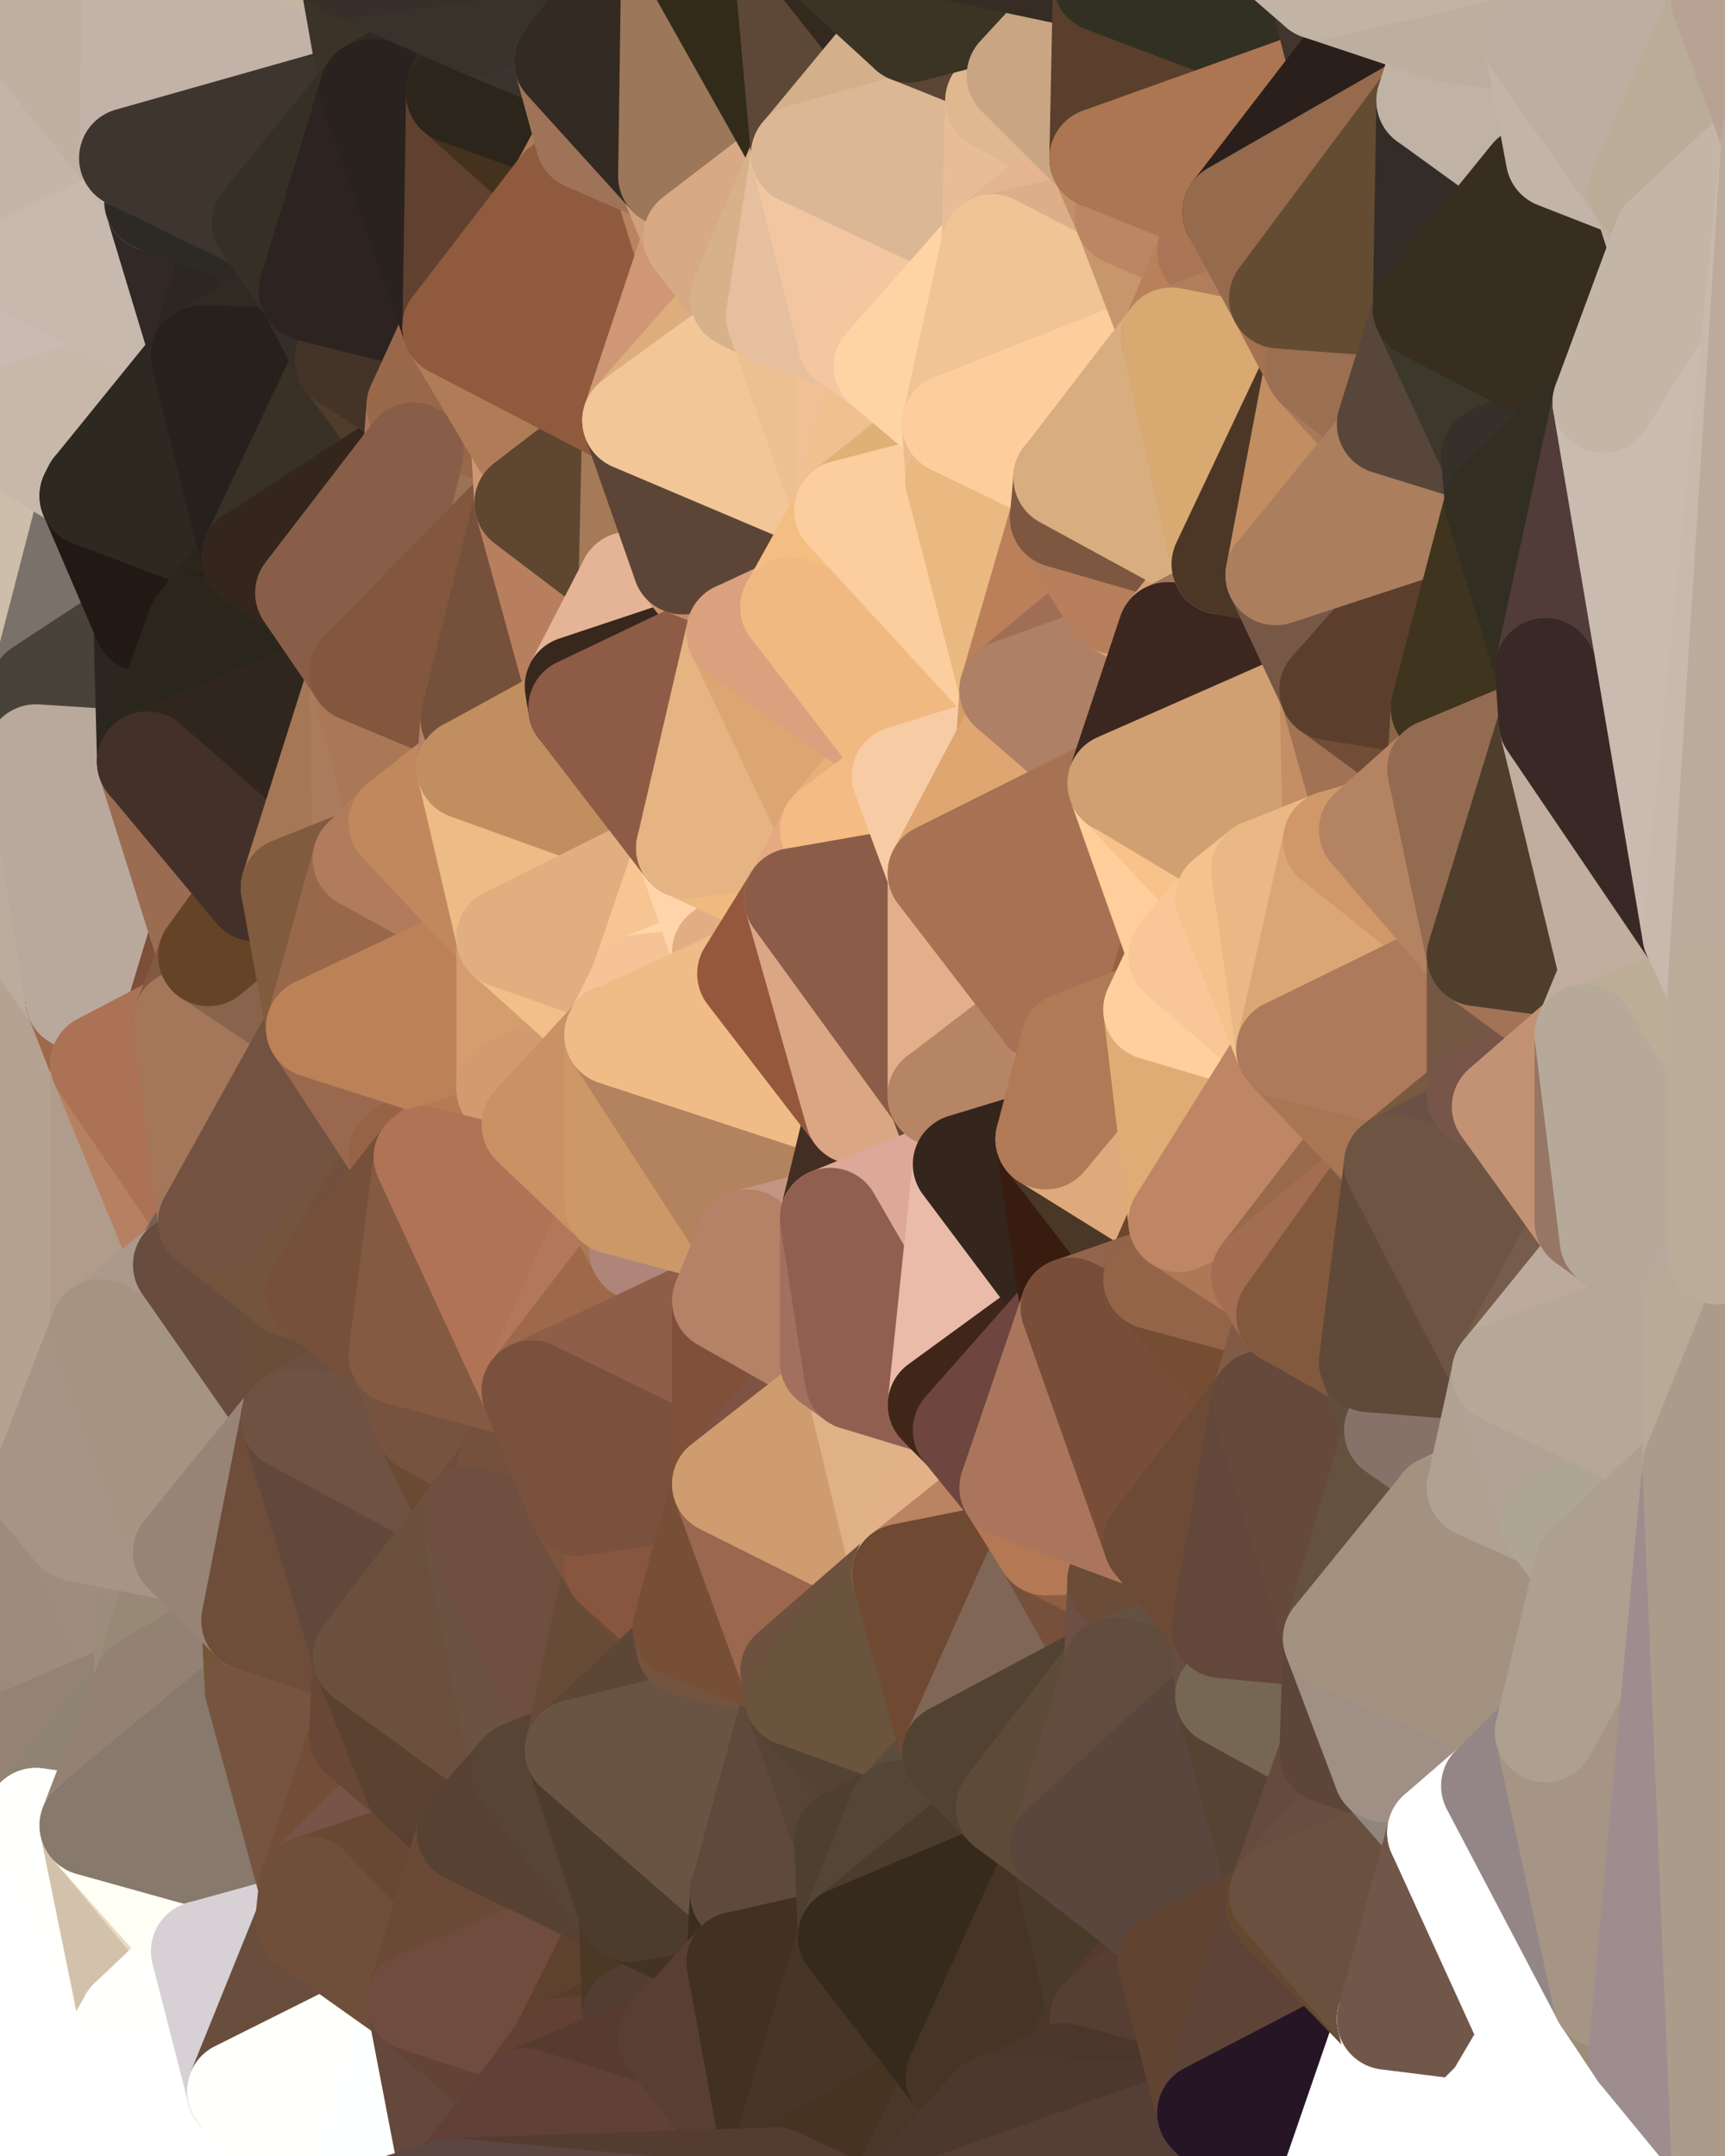 <?xml version="1.0" standalone="yes"?>
<svg width="480" height="600" xmlns="http://www.w3.org/2000/svg" version="1.1" ><rect width="100%" height="100%" fill="#333333" stroke="none"/><polygon points="-34,148 -34,518 -18,222" fill="rgba(182, 167, 148, 1)" stroke="rgba(182, 167, 148, 1)" stroke-width="28" stroke-linejoin="round"/>
		<polygon points="-34,518 -18,444 -18,222" fill="rgba(169, 152, 134, 1)" stroke="rgba(169, 152, 134, 1)" stroke-width="28" stroke-linejoin="round"/>
		<polygon points="-19,204 -34,148 -18,222" fill="rgba(190, 175, 152, 1)" stroke="rgba(190, 175, 152, 1)" stroke-width="28" stroke-linejoin="round"/>
		<polygon points="-34,518 -19,500 -18,444" fill="rgba(152, 135, 119, 1)" stroke="rgba(152, 135, 119, 1)" stroke-width="28" stroke-linejoin="round"/>
		<polygon points="-4,118 -34,148 -3,130" fill="rgba(203, 187, 172, 1)" stroke="rgba(203, 187, 172, 1)" stroke-width="28" stroke-linejoin="round"/>
		<polygon points="-3,574 -34,518 0,599" fill="rgba(255, 255, 255, 1)" stroke="rgba(255, 255, 255, 1)" stroke-width="28" stroke-linejoin="round"/>
		<polygon points="-18,444 -19,500 -4,488" fill="rgba(152, 135, 117, 1)" stroke="rgba(152, 135, 117, 1)" stroke-width="28" stroke-linejoin="round"/>
		<polygon points="-34,148 -4,118 6,74" fill="rgba(203, 187, 174, 1)" stroke="rgba(203, 187, 174, 1)" stroke-width="28" stroke-linejoin="round"/>
		<polygon points="0,0 -34,148 6,74" fill="rgba(202, 187, 168, 1)" stroke="rgba(202, 187, 168, 1)" stroke-width="28" stroke-linejoin="round"/>
		<polygon points="-3,574 0,599 6,592" fill="rgba(255, 255, 255, 1)" stroke="rgba(255, 255, 255, 1)" stroke-width="28" stroke-linejoin="round"/>
		<polygon points="-4,488 -19,500 10,506" fill="rgba(150, 135, 114, 1)" stroke="rgba(150, 135, 114, 1)" stroke-width="28" stroke-linejoin="round"/>
		<polygon points="-19,204 -18,222 10,210" fill="rgba(185, 170, 149, 1)" stroke="rgba(185, 170, 149, 1)" stroke-width="28" stroke-linejoin="round"/>
		<polygon points="-19,204 10,210 11,192" fill="rgba(189, 170, 155, 1)" stroke="rgba(189, 170, 155, 1)" stroke-width="28" stroke-linejoin="round"/>
		<polygon points="-34,148 -19,204 11,192" fill="rgba(192, 177, 158, 1)" stroke="rgba(192, 177, 158, 1)" stroke-width="28" stroke-linejoin="round"/>
		<polygon points="-19,500 -34,518 10,506" fill="rgba(148, 132, 116, 1)" stroke="rgba(148, 132, 116, 1)" stroke-width="28" stroke-linejoin="round"/>
		<polygon points="11,414 -18,444 21,426" fill="rgba(163, 146, 130, 1)" stroke="rgba(163, 146, 130, 1)" stroke-width="28" stroke-linejoin="round"/>
		<polygon points="-3,574 6,592 26,580" fill="rgba(255, 255, 255, 1)" stroke="rgba(255, 255, 255, 1)" stroke-width="28" stroke-linejoin="round"/>
		<polygon points="-3,130 25,138 26,136" fill="rgba(203, 187, 174, 1)" stroke="rgba(203, 187, 174, 1)" stroke-width="28" stroke-linejoin="round"/>
		<polygon points="21,278 28,370 28,296" fill="rgba(190, 163, 146, 1)" stroke="rgba(190, 163, 146, 1)" stroke-width="28" stroke-linejoin="round"/>
		<polygon points="-18,444 11,414 28,370" fill="rgba(168, 149, 134, 1)" stroke="rgba(168, 149, 134, 1)" stroke-width="28" stroke-linejoin="round"/>
		<polygon points="21,278 -18,444 28,370" fill="rgba(175, 158, 138, 1)" stroke="rgba(175, 158, 138, 1)" stroke-width="28" stroke-linejoin="round"/>
		<polygon points="-4,118 -3,130 26,136" fill="rgba(203, 187, 174, 1)" stroke="rgba(203, 187, 174, 1)" stroke-width="28" stroke-linejoin="round"/>
		<polygon points="-3,130 11,192 25,138" fill="rgba(202, 186, 173, 1)" stroke="rgba(202, 186, 173, 1)" stroke-width="28" stroke-linejoin="round"/>
		<polygon points="-18,222 -18,444 21,278" fill="rgba(180, 163, 145, 1)" stroke="rgba(180, 163, 145, 1)" stroke-width="28" stroke-linejoin="round"/>
		<polygon points="-3,130 -34,148 11,192" fill="rgba(205, 190, 171, 1)" stroke="rgba(205, 190, 171, 1)" stroke-width="28" stroke-linejoin="round"/>
		<polygon points="-34,518 -3,574 10,506" fill="rgba(255, 247, 240, 1)" stroke="rgba(255, 247, 240, 1)" stroke-width="28" stroke-linejoin="round"/>
		<polygon points="0,0 6,74 36,44" fill="rgba(196, 179, 169, 1)" stroke="rgba(196, 179, 169, 1)" stroke-width="28" stroke-linejoin="round"/>
		<polygon points="-3,574 26,580 36,562" fill="rgba(255, 255, 255, 1)" stroke="rgba(255, 255, 255, 1)" stroke-width="28" stroke-linejoin="round"/>
		<polygon points="-18,444 -4,488 40,469" fill="rgba(155, 138, 120, 1)" stroke="rgba(155, 138, 120, 1)" stroke-width="28" stroke-linejoin="round"/>
		<polygon points="21,426 -18,444 40,469" fill="rgba(157, 139, 125, 1)" stroke="rgba(157, 139, 125, 1)" stroke-width="28" stroke-linejoin="round"/>
		<polygon points="25,138 11,192 40,173" fill="rgba(122, 113, 106, 1)" stroke="rgba(122, 113, 106, 1)" stroke-width="28" stroke-linejoin="round"/>
		<polygon points="36,44 6,74 43,56" fill="rgba(197, 181, 168, 1)" stroke="rgba(197, 181, 168, 1)" stroke-width="28" stroke-linejoin="round"/>
		<polygon points="11,192 10,210 41,212" fill="rgba(185, 168, 148, 1)" stroke="rgba(185, 168, 148, 1)" stroke-width="28" stroke-linejoin="round"/>
		<polygon points="21,426 40,469 41,434" fill="rgba(159, 140, 125, 1)" stroke="rgba(159, 140, 125, 1)" stroke-width="28" stroke-linejoin="round"/>
		<polygon points="-4,488 10,506 40,469" fill="rgba(148, 131, 115, 1)" stroke="rgba(148, 131, 115, 1)" stroke-width="28" stroke-linejoin="round"/>
		<polygon points="10,506 25,508 40,469" fill="rgba(143, 131, 115, 1)" stroke="rgba(143, 131, 115, 1)" stroke-width="28" stroke-linejoin="round"/>
		<polygon points="0,0 36,44 37,0" fill="rgba(192, 176, 161, 1)" stroke="rgba(192, 176, 161, 1)" stroke-width="28" stroke-linejoin="round"/>
		<polygon points="10,506 -3,574 36,562" fill="rgba(255, 255, 255, 1)" stroke="rgba(255, 255, 255, 1)" stroke-width="28" stroke-linejoin="round"/>
		<polygon points="25,508 10,506 36,562" fill="rgba(255, 255, 253, 1)" stroke="rgba(255, 255, 253, 1)" stroke-width="28" stroke-linejoin="round"/>
		<polygon points="10,210 -18,222 21,278" fill="rgba(188, 172, 157, 1)" stroke="rgba(188, 172, 157, 1)" stroke-width="28" stroke-linejoin="round"/>
		<polygon points="21,278 28,296 51,284" fill="rgba(158, 105, 74, 1)" stroke="rgba(158, 105, 74, 1)" stroke-width="28" stroke-linejoin="round"/>
		<polygon points="40,173 11,192 41,212" fill="rgba(73, 66, 58, 1)" stroke="rgba(73, 66, 58, 1)" stroke-width="28" stroke-linejoin="round"/>
		<polygon points="6,74 -4,118 56,99" fill="rgba(201, 187, 178, 1)" stroke="rgba(201, 187, 178, 1)" stroke-width="28" stroke-linejoin="round"/>
		<polygon points="-4,118 26,136 56,99" fill="rgba(200, 184, 169, 1)" stroke="rgba(200, 184, 169, 1)" stroke-width="28" stroke-linejoin="round"/>
		<polygon points="25,508 36,562 55,544" fill="rgba(210, 194, 171, 1)" stroke="rgba(210, 194, 171, 1)" stroke-width="28" stroke-linejoin="round"/>
		<polygon points="28,296 28,370 51,352" fill="rgba(177, 156, 139, 1)" stroke="rgba(177, 156, 139, 1)" stroke-width="28" stroke-linejoin="round"/>
		<polygon points="41,212 21,278 58,266" fill="rgba(112, 64, 50, 1)" stroke="rgba(112, 64, 50, 1)" stroke-width="28" stroke-linejoin="round"/>
		<polygon points="21,278 51,284 58,266" fill="rgba(125, 79, 56, 1)" stroke="rgba(125, 79, 56, 1)" stroke-width="28" stroke-linejoin="round"/>
		<polygon points="28,296 51,352 58,340" fill="rgba(182, 129, 98, 1)" stroke="rgba(182, 129, 98, 1)" stroke-width="28" stroke-linejoin="round"/>
		<polygon points="43,56 6,74 56,99" fill="rgba(199, 185, 174, 1)" stroke="rgba(199, 185, 174, 1)" stroke-width="28" stroke-linejoin="round"/>
		<polygon points="25,508 55,544 56,543" fill="rgba(235, 219, 194, 1)" stroke="rgba(235, 219, 194, 1)" stroke-width="28" stroke-linejoin="round"/>
		<polygon points="10,210 21,278 41,212" fill="rgba(185, 169, 156, 1)" stroke="rgba(185, 169, 156, 1)" stroke-width="28" stroke-linejoin="round"/>
		<polygon points="36,562 26,580 66,582" fill="rgba(255, 255, 255, 1)" stroke="rgba(255, 255, 255, 1)" stroke-width="28" stroke-linejoin="round"/>
		<polygon points="40,173 41,212 55,174" fill="rgba(43, 38, 32, 1)" stroke="rgba(43, 38, 32, 1)" stroke-width="28" stroke-linejoin="round"/>
		<polygon points="41,434 40,469 51,432" fill="rgba(154, 141, 124, 1)" stroke="rgba(154, 141, 124, 1)" stroke-width="28" stroke-linejoin="round"/>
		<polygon points="21,426 41,434 51,432" fill="rgba(159, 140, 125, 1)" stroke="rgba(159, 140, 125, 1)" stroke-width="28" stroke-linejoin="round"/>
		<polygon points="51,432 40,469 70,451" fill="rgba(152, 137, 118, 1)" stroke="rgba(152, 137, 118, 1)" stroke-width="28" stroke-linejoin="round"/>
		<polygon points="40,173 55,174 70,155" fill="rgba(53, 46, 36, 1)" stroke="rgba(53, 46, 36, 1)" stroke-width="28" stroke-linejoin="round"/>
		<polygon points="25,138 40,173 70,155" fill="rgba(34, 25, 20, 1)" stroke="rgba(34, 25, 20, 1)" stroke-width="28" stroke-linejoin="round"/>
		<polygon points="43,56 56,99 66,64" fill="rgba(50, 40, 38, 1)" stroke="rgba(50, 40, 38, 1)" stroke-width="28" stroke-linejoin="round"/>
		<polygon points="41,212 58,266 71,248" fill="rgba(154, 108, 82, 1)" stroke="rgba(154, 108, 82, 1)" stroke-width="28" stroke-linejoin="round"/>
		<polygon points="26,136 25,138 70,155" fill="rgba(45, 41, 32, 1)" stroke="rgba(45, 41, 32, 1)" stroke-width="28" stroke-linejoin="round"/>
		<polygon points="0,0 37,0 67,-29" fill="rgba(192, 176, 161, 1)" stroke="rgba(192, 176, 161, 1)" stroke-width="28" stroke-linejoin="round"/>
		<polygon points="11,414 21,426 28,370" fill="rgba(166, 149, 133, 1)" stroke="rgba(166, 149, 133, 1)" stroke-width="28" stroke-linejoin="round"/>
		<polygon points="70,451 40,469 71,470" fill="rgba(146, 130, 114, 1)" stroke="rgba(146, 130, 114, 1)" stroke-width="28" stroke-linejoin="round"/>
		<polygon points="55,544 36,562 66,582" fill="rgba(255, 255, 253, 1)" stroke="rgba(255, 255, 253, 1)" stroke-width="28" stroke-linejoin="round"/>
		<polygon points="51,284 28,296 58,340" fill="rgba(171, 114, 85, 1)" stroke="rgba(171, 114, 85, 1)" stroke-width="28" stroke-linejoin="round"/>
		<polygon points="28,370 21,426 51,432" fill="rgba(166, 149, 133, 1)" stroke="rgba(166, 149, 133, 1)" stroke-width="28" stroke-linejoin="round"/>
		<polygon points="58,340 51,352 81,358" fill="rgba(115, 98, 91, 1)" stroke="rgba(115, 98, 91, 1)" stroke-width="28" stroke-linejoin="round"/>
		<polygon points="51,352 28,370 81,395" fill="rgba(171, 153, 139, 1)" stroke="rgba(171, 153, 139, 1)" stroke-width="28" stroke-linejoin="round"/>
		<polygon points="28,370 51,432 81,395" fill="rgba(165, 148, 130, 1)" stroke="rgba(165, 148, 130, 1)" stroke-width="28" stroke-linejoin="round"/>
		<polygon points="56,99 26,136 70,155" fill="rgba(45, 41, 32, 1)" stroke="rgba(45, 41, 32, 1)" stroke-width="28" stroke-linejoin="round"/>
		<polygon points="56,543 85,535 86,525" fill="rgba(116, 90, 77, 1)" stroke="rgba(116, 90, 77, 1)" stroke-width="28" stroke-linejoin="round"/>
		<polygon points="66,64 56,99 86,81" fill="rgba(44, 39, 33, 1)" stroke="rgba(44, 39, 33, 1)" stroke-width="28" stroke-linejoin="round"/>
		<polygon points="73,62 66,64 86,81" fill="rgba(47, 42, 38, 1)" stroke="rgba(47, 42, 38, 1)" stroke-width="28" stroke-linejoin="round"/>
		<polygon points="70,155 55,174 85,165" fill="rgba(42, 38, 27, 1)" stroke="rgba(42, 38, 27, 1)" stroke-width="28" stroke-linejoin="round"/>
		<polygon points="40,469 25,508 71,470" fill="rgba(147, 129, 115, 1)" stroke="rgba(147, 129, 115, 1)" stroke-width="28" stroke-linejoin="round"/>
		<polygon points="58,266 51,284 88,286" fill="rgba(130, 89, 67, 1)" stroke="rgba(130, 89, 67, 1)" stroke-width="28" stroke-linejoin="round"/>
		<polygon points="25,508 56,543 86,525" fill="rgba(255, 255, 246, 1)" stroke="rgba(255, 255, 246, 1)" stroke-width="28" stroke-linejoin="round"/>
		<polygon points="71,470 25,508 86,525" fill="rgba(135, 121, 108, 1)" stroke="rgba(135, 121, 108, 1)" stroke-width="28" stroke-linejoin="round"/>
		<polygon points="51,352 81,395 81,358" fill="rgba(104, 76, 62, 1)" stroke="rgba(104, 76, 62, 1)" stroke-width="28" stroke-linejoin="round"/>
		<polygon points="36,44 43,56 73,62" fill="rgba(199, 183, 170, 1)" stroke="rgba(199, 183, 170, 1)" stroke-width="28" stroke-linejoin="round"/>
		<polygon points="43,56 66,64 73,62" fill="rgba(45, 42, 37, 1)" stroke="rgba(45, 42, 37, 1)" stroke-width="28" stroke-linejoin="round"/>
		<polygon points="56,543 55,544 66,582" fill="rgba(255, 255, 251, 1)" stroke="rgba(255, 255, 251, 1)" stroke-width="28" stroke-linejoin="round"/>
		<polygon points="6,592 0,599 26,580" fill="rgba(255, 255, 255, 1)" stroke="rgba(255, 255, 255, 1)" stroke-width="28" stroke-linejoin="round"/>
		<polygon points="86,81 56,99 96,100" fill="rgba(47, 43, 34, 1)" stroke="rgba(47, 43, 34, 1)" stroke-width="28" stroke-linejoin="round"/>
		<polygon points="67,-29 37,0 97,-9" fill="rgba(192, 176, 161, 1)" stroke="rgba(192, 176, 161, 1)" stroke-width="28" stroke-linejoin="round"/>
		<polygon points="66,582 0,599 96,618" fill="rgba(255, 255, 255, 1)" stroke="rgba(255, 255, 255, 1)" stroke-width="28" stroke-linejoin="round"/>
		<polygon points="81,358 81,395 88,360" fill="rgba(106, 78, 57, 1)" stroke="rgba(106, 78, 57, 1)" stroke-width="28" stroke-linejoin="round"/>
		<polygon points="51,284 58,340 88,286" fill="rgba(164, 119, 90, 1)" stroke="rgba(164, 119, 90, 1)" stroke-width="28" stroke-linejoin="round"/>
		<polygon points="81,247 58,266 88,286" fill="rgba(137, 99, 76, 1)" stroke="rgba(137, 99, 76, 1)" stroke-width="28" stroke-linejoin="round"/>
		<polygon points="71,248 58,266 81,247" fill="rgba(101, 67, 39, 1)" stroke="rgba(101, 67, 39, 1)" stroke-width="28" stroke-linejoin="round"/>
		<polygon points="26,580 0,599 66,582" fill="rgba(255, 255, 255, 1)" stroke="rgba(255, 255, 255, 1)" stroke-width="28" stroke-linejoin="round"/>
		<polygon points="85,165 55,174 100,187" fill="rgba(39, 33, 21, 1)" stroke="rgba(39, 33, 21, 1)" stroke-width="28" stroke-linejoin="round"/>
		<polygon points="70,451 71,470 101,461" fill="rgba(116, 85, 56, 1)" stroke="rgba(116, 85, 56, 1)" stroke-width="28" stroke-linejoin="round"/>
		<polygon points="56,543 66,582 85,535" fill="rgba(215, 209, 213, 1)" stroke="rgba(215, 209, 213, 1)" stroke-width="28" stroke-linejoin="round"/>
		<polygon points="97,-9 37,0 103,25" fill="rgba(196, 181, 160, 1)" stroke="rgba(196, 181, 160, 1)" stroke-width="28" stroke-linejoin="round"/>
		<polygon points="37,0 36,44 103,25" fill="rgba(195, 178, 168, 1)" stroke="rgba(195, 178, 168, 1)" stroke-width="28" stroke-linejoin="round"/>
		<polygon points="36,44 73,62 103,25" fill="rgba(62, 53, 46, 1)" stroke="rgba(62, 53, 46, 1)" stroke-width="28" stroke-linejoin="round"/>
		<polygon points="71,470 100,483 101,461" fill="rgba(116, 81, 59, 1)" stroke="rgba(116, 81, 59, 1)" stroke-width="28" stroke-linejoin="round"/>
		<polygon points="71,470 86,525 100,483" fill="rgba(119, 84, 64, 1)" stroke="rgba(119, 84, 64, 1)" stroke-width="28" stroke-linejoin="round"/>
		<polygon points="55,174 41,212 100,187" fill="rgba(42, 38, 27, 1)" stroke="rgba(42, 38, 27, 1)" stroke-width="28" stroke-linejoin="round"/>
		<polygon points="41,212 81,247 100,187" fill="rgba(48, 38, 29, 1)" stroke="rgba(48, 38, 29, 1)" stroke-width="28" stroke-linejoin="round"/>
		<polygon points="56,99 70,155 96,100" fill="rgba(38, 33, 29, 1)" stroke="rgba(38, 33, 29, 1)" stroke-width="28" stroke-linejoin="round"/>
		<polygon points="41,212 71,248 81,247" fill="rgba(67, 48, 41, 1)" stroke="rgba(67, 48, 41, 1)" stroke-width="28" stroke-linejoin="round"/>
		<polygon points="51,432 70,451 81,395" fill="rgba(151, 132, 118, 1)" stroke="rgba(151, 132, 118, 1)" stroke-width="28" stroke-linejoin="round"/>
		<polygon points="58,340 81,358 111,321" fill="rgba(115, 83, 60, 1)" stroke="rgba(115, 83, 60, 1)" stroke-width="28" stroke-linejoin="round"/>
		<polygon points="88,286 58,340 111,321" fill="rgba(115, 82, 65, 1)" stroke="rgba(115, 82, 65, 1)" stroke-width="28" stroke-linejoin="round"/>
		<polygon points="88,360 81,395 111,377" fill="rgba(106, 78, 57, 1)" stroke="rgba(106, 78, 57, 1)" stroke-width="28" stroke-linejoin="round"/>
		<polygon points="100,187 81,247 101,239" fill="rgba(165, 119, 85, 1)" stroke="rgba(165, 119, 85, 1)" stroke-width="28" stroke-linejoin="round"/>
		<polygon points="96,100 70,155 115,126" fill="rgba(57, 49, 38, 1)" stroke="rgba(57, 49, 38, 1)" stroke-width="28" stroke-linejoin="round"/>
		<polygon points="81,358 88,360 111,321" fill="rgba(116, 84, 61, 1)" stroke="rgba(116, 84, 61, 1)" stroke-width="28" stroke-linejoin="round"/>
		<polygon points="100,187 101,239 111,229" fill="rgba(170, 123, 93, 1)" stroke="rgba(170, 123, 93, 1)" stroke-width="28" stroke-linejoin="round"/>
		<polygon points="96,100 115,126 116,113" fill="rgba(79, 60, 43, 1)" stroke="rgba(79, 60, 43, 1)" stroke-width="28" stroke-linejoin="round"/>
		<polygon points="85,535 66,582 116,557" fill="rgba(105, 78, 61, 1)" stroke="rgba(105, 78, 61, 1)" stroke-width="28" stroke-linejoin="round"/>
		<polygon points="100,483 86,525 115,496" fill="rgba(115, 77, 56, 1)" stroke="rgba(115, 77, 56, 1)" stroke-width="28" stroke-linejoin="round"/>
		<polygon points="111,377 81,395 118,396" fill="rgba(108, 79, 63, 1)" stroke="rgba(108, 79, 63, 1)" stroke-width="28" stroke-linejoin="round"/>
		<polygon points="70,155 85,165 115,126" fill="rgba(52, 38, 29, 1)" stroke="rgba(52, 38, 29, 1)" stroke-width="28" stroke-linejoin="round"/>
		<polygon points="81,247 88,286 101,239" fill="rgba(128, 91, 62, 1)" stroke="rgba(128, 91, 62, 1)" stroke-width="28" stroke-linejoin="round"/>
		<polygon points="86,81 96,100 126,91" fill="rgba(53, 46, 38, 1)" stroke="rgba(53, 46, 38, 1)" stroke-width="28" stroke-linejoin="round"/>
		<polygon points="96,100 116,113 126,91" fill="rgba(68, 52, 39, 1)" stroke="rgba(68, 52, 39, 1)" stroke-width="28" stroke-linejoin="round"/>
		<polygon points="81,395 70,451 101,461" fill="rgba(110, 77, 58, 1)" stroke="rgba(110, 77, 58, 1)" stroke-width="28" stroke-linejoin="round"/>
		<polygon points="100,187 130,214 131,200" fill="rgba(155, 105, 78, 1)" stroke="rgba(155, 105, 78, 1)" stroke-width="28" stroke-linejoin="round"/>
		<polygon points="81,395 101,461 131,422" fill="rgba(98, 72, 59, 1)" stroke="rgba(98, 72, 59, 1)" stroke-width="28" stroke-linejoin="round"/>
		<polygon points="118,396 81,395 131,422" fill="rgba(111, 82, 66, 1)" stroke="rgba(111, 82, 66, 1)" stroke-width="28" stroke-linejoin="round"/>
		<polygon points="115,496 86,525 130,510" fill="rgba(120, 84, 72, 1)" stroke="rgba(120, 84, 72, 1)" stroke-width="28" stroke-linejoin="round"/>
		<polygon points="100,187 111,229 130,214" fill="rgba(170, 120, 87, 1)" stroke="rgba(170, 120, 87, 1)" stroke-width="28" stroke-linejoin="round"/>
		<polygon points="66,582 96,618 116,557" fill="rgba(255, 255, 251, 1)" stroke="rgba(255, 255, 251, 1)" stroke-width="28" stroke-linejoin="round"/>
		<polygon points="97,-9 103,25 133,7" fill="rgba(59, 51, 40, 1)" stroke="rgba(59, 51, 40, 1)" stroke-width="28" stroke-linejoin="round"/>
		<polygon points="103,25 127,26 133,7" fill="rgba(47, 42, 36, 1)" stroke="rgba(47, 42, 36, 1)" stroke-width="28" stroke-linejoin="round"/>
		<polygon points="86,525 116,557 130,510" fill="rgba(104, 72, 51, 1)" stroke="rgba(104, 72, 51, 1)" stroke-width="28" stroke-linejoin="round"/>
		<polygon points="116,557 96,618 126,609" fill="rgba(254, 255, 255, 1)" stroke="rgba(254, 255, 255, 1)" stroke-width="28" stroke-linejoin="round"/>
		<polygon points="111,321 88,360 118,322" fill="rgba(115, 80, 61, 1)" stroke="rgba(115, 80, 61, 1)" stroke-width="28" stroke-linejoin="round"/>
		<polygon points="86,525 85,535 116,557" fill="rgba(111, 79, 58, 1)" stroke="rgba(111, 79, 58, 1)" stroke-width="28" stroke-linejoin="round"/>
		<polygon points="73,62 86,81 103,25" fill="rgba(52, 48, 37, 1)" stroke="rgba(52, 48, 37, 1)" stroke-width="28" stroke-linejoin="round"/>
		<polygon points="118,396 131,422 141,409" fill="rgba(106, 74, 51, 1)" stroke="rgba(106, 74, 51, 1)" stroke-width="28" stroke-linejoin="round"/>
		<polygon points="88,286 111,321 141,303" fill="rgba(154, 104, 79, 1)" stroke="rgba(154, 104, 79, 1)" stroke-width="28" stroke-linejoin="round"/>
		<polygon points="111,321 118,322 141,303" fill="rgba(150, 99, 70, 1)" stroke="rgba(150, 99, 70, 1)" stroke-width="28" stroke-linejoin="round"/>
		<polygon points="101,239 88,286 141,261" fill="rgba(153, 104, 74, 1)" stroke="rgba(153, 104, 74, 1)" stroke-width="28" stroke-linejoin="round"/>
		<polygon points="111,229 101,239 141,261" fill="rgba(177, 124, 92, 1)" stroke="rgba(177, 124, 92, 1)" stroke-width="28" stroke-linejoin="round"/>
		<polygon points="88,360 111,377 118,322" fill="rgba(118, 80, 57, 1)" stroke="rgba(118, 80, 57, 1)" stroke-width="28" stroke-linejoin="round"/>
		<polygon points="115,496 130,510 145,493" fill="rgba(90, 62, 48, 1)" stroke="rgba(90, 62, 48, 1)" stroke-width="28" stroke-linejoin="round"/>
		<polygon points="116,113 115,126 145,123" fill="rgba(169, 118, 89, 1)" stroke="rgba(169, 118, 89, 1)" stroke-width="28" stroke-linejoin="round"/>
		<polygon points="101,461 100,483 115,496" fill="rgba(104, 71, 54, 1)" stroke="rgba(104, 71, 54, 1)" stroke-width="28" stroke-linejoin="round"/>
		<polygon points="145,123 115,126 146,140" fill="rgba(186, 135, 88, 1)" stroke="rgba(186, 135, 88, 1)" stroke-width="28" stroke-linejoin="round"/>
		<polygon points="116,557 126,609 146,584" fill="rgba(100, 72, 60, 1)" stroke="rgba(100, 72, 60, 1)" stroke-width="28" stroke-linejoin="round"/>
		<polygon points="103,25 86,81 126,91" fill="rgba(45, 35, 33, 1)" stroke="rgba(45, 35, 33, 1)" stroke-width="28" stroke-linejoin="round"/>
		<polygon points="141,303 118,322 148,313" fill="rgba(172, 118, 84, 1)" stroke="rgba(172, 118, 84, 1)" stroke-width="28" stroke-linejoin="round"/>
		<polygon points="111,377 118,396 148,387" fill="rgba(116, 83, 64, 1)" stroke="rgba(116, 83, 64, 1)" stroke-width="28" stroke-linejoin="round"/>
		<polygon points="118,396 141,409 148,387" fill="rgba(119, 82, 63, 1)" stroke="rgba(119, 82, 63, 1)" stroke-width="28" stroke-linejoin="round"/>
		<polygon points="115,126 100,187 146,140" fill="rgba(155, 114, 86, 1)" stroke="rgba(155, 114, 86, 1)" stroke-width="28" stroke-linejoin="round"/>
		<polygon points="101,461 115,496 145,493" fill="rgba(91, 65, 48, 1)" stroke="rgba(91, 65, 48, 1)" stroke-width="28" stroke-linejoin="round"/>
		<polygon points="126,91 116,113 145,123" fill="rgba(153, 104, 74, 1)" stroke="rgba(153, 104, 74, 1)" stroke-width="28" stroke-linejoin="round"/>
		<polygon points="141,261 88,286 141,303" fill="rgba(188, 129, 87, 1)" stroke="rgba(188, 129, 87, 1)" stroke-width="28" stroke-linejoin="round"/>
		<polygon points="103,25 126,91 127,26" fill="rgba(42, 34, 31, 1)" stroke="rgba(42, 34, 31, 1)" stroke-width="28" stroke-linejoin="round"/>
		<polygon points="85,165 100,187 115,126" fill="rgba(136, 94, 72, 1)" stroke="rgba(136, 94, 72, 1)" stroke-width="28" stroke-linejoin="round"/>
		<polygon points="116,557 146,584 156,570" fill="rgba(99, 67, 52, 1)" stroke="rgba(99, 67, 52, 1)" stroke-width="28" stroke-linejoin="round"/>
		<polygon points="127,26 126,91 156,52" fill="rgba(96, 65, 47, 1)" stroke="rgba(96, 65, 47, 1)" stroke-width="28" stroke-linejoin="round"/>
		<polygon points="133,7 127,26 157,17" fill="rgba(47, 42, 36, 1)" stroke="rgba(47, 42, 36, 1)" stroke-width="28" stroke-linejoin="round"/>
		<polygon points="100,187 131,200 146,140" fill="rgba(131, 87, 62, 1)" stroke="rgba(131, 87, 62, 1)" stroke-width="28" stroke-linejoin="round"/>
		<polygon points="130,214 111,229 141,261" fill="rgba(193, 136, 93, 1)" stroke="rgba(193, 136, 93, 1)" stroke-width="28" stroke-linejoin="round"/>
		<polygon points="141,409 131,422 161,419" fill="rgba(110, 77, 62, 1)" stroke="rgba(110, 77, 62, 1)" stroke-width="28" stroke-linejoin="round"/>
		<polygon points="160,191 131,200 161,197" fill="rgba(64, 42, 28, 1)" stroke="rgba(64, 42, 28, 1)" stroke-width="28" stroke-linejoin="round"/>
		<polygon points="127,26 156,52 163,39" fill="rgba(68, 50, 30, 1)" stroke="rgba(68, 50, 30, 1)" stroke-width="28" stroke-linejoin="round"/>
		<polygon points="157,17 127,26 163,39" fill="rgba(44, 37, 27, 1)" stroke="rgba(44, 37, 27, 1)" stroke-width="28" stroke-linejoin="round"/>
		<polygon points="131,200 130,214 161,197" fill="rgba(181, 130, 103, 1)" stroke="rgba(181, 130, 103, 1)" stroke-width="28" stroke-linejoin="round"/>
		<polygon points="146,140 131,200 160,191" fill="rgba(117, 81, 59, 1)" stroke="rgba(117, 81, 59, 1)" stroke-width="28" stroke-linejoin="round"/>
		<polygon points="148,313 118,322 171,335" fill="rgba(182, 122, 86, 1)" stroke="rgba(182, 122, 86, 1)" stroke-width="28" stroke-linejoin="round"/>
		<polygon points="161,419 131,422 171,436" fill="rgba(112, 80, 59, 1)" stroke="rgba(112, 80, 59, 1)" stroke-width="28" stroke-linejoin="round"/>
		<polygon points="141,261 141,303 171,288" fill="rgba(213, 157, 110, 1)" stroke="rgba(213, 157, 110, 1)" stroke-width="28" stroke-linejoin="round"/>
		<polygon points="141,303 148,313 171,288" fill="rgba(209, 155, 111, 1)" stroke="rgba(209, 155, 111, 1)" stroke-width="28" stroke-linejoin="round"/>
		<polygon points="148,387 141,409 161,419" fill="rgba(117, 80, 61, 1)" stroke="rgba(117, 80, 61, 1)" stroke-width="28" stroke-linejoin="round"/>
		<polygon points="118,322 111,377 148,387" fill="rgba(132, 90, 66, 1)" stroke="rgba(132, 90, 66, 1)" stroke-width="28" stroke-linejoin="round"/>
		<polygon points="131,422 101,461 145,493" fill="rgba(107, 80, 61, 1)" stroke="rgba(107, 80, 61, 1)" stroke-width="28" stroke-linejoin="round"/>
		<polygon points="130,510 116,557 175,532" fill="rgba(106, 73, 54, 1)" stroke="rgba(106, 73, 54, 1)" stroke-width="28" stroke-linejoin="round"/>
		<polygon points="146,140 160,191 175,162" fill="rgba(183, 127, 94, 1)" stroke="rgba(183, 127, 94, 1)" stroke-width="28" stroke-linejoin="round"/>
		<polygon points="118,322 148,387 171,335" fill="rgba(176, 115, 86, 1)" stroke="rgba(176, 115, 86, 1)" stroke-width="28" stroke-linejoin="round"/>
		<polygon points="131,422 145,493 160,487" fill="rgba(108, 82, 67, 1)" stroke="rgba(108, 82, 67, 1)" stroke-width="28" stroke-linejoin="round"/>
		<polygon points="116,557 156,570 175,532" fill="rgba(112, 76, 62, 1)" stroke="rgba(112, 76, 62, 1)" stroke-width="28" stroke-linejoin="round"/>
		<polygon points="131,422 160,487 171,436" fill="rgba(111, 79, 64, 1)" stroke="rgba(111, 79, 64, 1)" stroke-width="28" stroke-linejoin="round"/>
		<polygon points="171,335 148,387 178,348" fill="rgba(179, 120, 90, 1)" stroke="rgba(179, 120, 90, 1)" stroke-width="28" stroke-linejoin="round"/>
		<polygon points="141,261 171,288 178,274" fill="rgba(241, 191, 138, 1)" stroke="rgba(241, 191, 138, 1)" stroke-width="28" stroke-linejoin="round"/>
		<polygon points="145,123 146,140 176,117" fill="rgba(204, 152, 113, 1)" stroke="rgba(204, 152, 113, 1)" stroke-width="28" stroke-linejoin="round"/>
		<polygon points="126,91 145,123 176,117" fill="rgba(176, 124, 87, 1)" stroke="rgba(176, 124, 87, 1)" stroke-width="28" stroke-linejoin="round"/>
		<polygon points="175,532 156,570 176,561" fill="rgba(94, 66, 45, 1)" stroke="rgba(94, 66, 45, 1)" stroke-width="28" stroke-linejoin="round"/>
		<polygon points="145,493 130,510 175,532" fill="rgba(87, 65, 51, 1)" stroke="rgba(87, 65, 51, 1)" stroke-width="28" stroke-linejoin="round"/>
		<polygon points="160,487 145,493 175,532" fill="rgba(87, 68, 53, 1)" stroke="rgba(87, 68, 53, 1)" stroke-width="28" stroke-linejoin="round"/>
		<polygon points="163,39 156,52 186,49" fill="rgba(174, 124, 89, 1)" stroke="rgba(174, 124, 89, 1)" stroke-width="28" stroke-linejoin="round"/>
		<polygon points="133,7 157,17 187,-21" fill="rgba(57, 52, 46, 1)" stroke="rgba(57, 52, 46, 1)" stroke-width="28" stroke-linejoin="round"/>
		<polygon points="176,561 156,570 186,567" fill="rgba(89, 60, 44, 1)" stroke="rgba(89, 60, 44, 1)" stroke-width="28" stroke-linejoin="round"/>
		<polygon points="171,436 160,487 191,458" fill="rgba(103, 75, 54, 1)" stroke="rgba(103, 75, 54, 1)" stroke-width="28" stroke-linejoin="round"/>
		<polygon points="190,453 171,436 191,458" fill="rgba(111, 77, 52, 1)" stroke="rgba(111, 77, 52, 1)" stroke-width="28" stroke-linejoin="round"/>
		<polygon points="130,214 141,261 191,236" fill="rgba(237, 187, 134, 1)" stroke="rgba(237, 187, 134, 1)" stroke-width="28" stroke-linejoin="round"/>
		<polygon points="161,197 130,214 191,236" fill="rgba(193, 142, 95, 1)" stroke="rgba(193, 142, 95, 1)" stroke-width="28" stroke-linejoin="round"/>
		<polygon points="146,140 175,162 176,117" fill="rgba(95, 70, 48, 1)" stroke="rgba(95, 70, 48, 1)" stroke-width="28" stroke-linejoin="round"/>
		<polygon points="156,52 176,117 193,66" fill="rgba(169, 116, 84, 1)" stroke="rgba(169, 116, 84, 1)" stroke-width="28" stroke-linejoin="round"/>
		<polygon points="186,49 156,52 193,66" fill="rgba(186, 130, 95, 1)" stroke="rgba(186, 130, 95, 1)" stroke-width="28" stroke-linejoin="round"/>
		<polygon points="141,261 178,274 191,236" fill="rgba(225, 174, 127, 1)" stroke="rgba(225, 174, 127, 1)" stroke-width="28" stroke-linejoin="round"/>
		<polygon points="176,117 175,162 190,157" fill="rgba(165, 122, 88, 1)" stroke="rgba(165, 122, 88, 1)" stroke-width="28" stroke-linejoin="round"/>
		<polygon points="97,-9 133,7 187,-21" fill="rgba(55, 51, 42, 1)" stroke="rgba(55, 51, 42, 1)" stroke-width="28" stroke-linejoin="round"/>
		<polygon points="156,52 126,91 176,117" fill="rgba(144, 90, 62, 1)" stroke="rgba(144, 90, 62, 1)" stroke-width="28" stroke-linejoin="round"/>
		<polygon points="171,288 148,313 171,335" fill="rgba(202, 145, 100, 1)" stroke="rgba(202, 145, 100, 1)" stroke-width="28" stroke-linejoin="round"/>
		<polygon points="191,236 178,274 201,265" fill="rgba(247, 197, 146, 1)" stroke="rgba(247, 197, 146, 1)" stroke-width="28" stroke-linejoin="round"/>
		<polygon points="161,419 171,436 201,413" fill="rgba(126, 84, 60, 1)" stroke="rgba(126, 84, 60, 1)" stroke-width="28" stroke-linejoin="round"/>
		<polygon points="156,570 146,584 186,567" fill="rgba(98, 65, 50, 1)" stroke="rgba(98, 65, 50, 1)" stroke-width="28" stroke-linejoin="round"/>
		<polygon points="190,157 175,162 205,176" fill="rgba(214, 163, 116, 1)" stroke="rgba(214, 163, 116, 1)" stroke-width="28" stroke-linejoin="round"/>
		<polygon points="175,532 176,561 205,546" fill="rgba(75, 57, 37, 1)" stroke="rgba(75, 57, 37, 1)" stroke-width="28" stroke-linejoin="round"/>
		<polygon points="176,561 186,567 205,546" fill="rgba(84, 62, 51, 1)" stroke="rgba(84, 62, 51, 1)" stroke-width="28" stroke-linejoin="round"/>
		<polygon points="178,348 148,387 201,362" fill="rgba(158, 105, 74, 1)" stroke="rgba(158, 105, 74, 1)" stroke-width="28" stroke-linejoin="round"/>
		<polygon points="193,66 176,117 206,83" fill="rgba(207, 151, 118, 1)" stroke="rgba(207, 151, 118, 1)" stroke-width="28" stroke-linejoin="round"/>
		<polygon points="175,162 160,191 205,176" fill="rgba(229, 180, 150, 1)" stroke="rgba(229, 180, 150, 1)" stroke-width="28" stroke-linejoin="round"/>
		<polygon points="201,265 178,274 208,271" fill="rgba(254, 216, 167, 1)" stroke="rgba(254, 216, 167, 1)" stroke-width="28" stroke-linejoin="round"/>
		<polygon points="171,335 178,348 208,345" fill="rgba(170, 122, 86, 1)" stroke="rgba(170, 122, 86, 1)" stroke-width="28" stroke-linejoin="round"/>
		<polygon points="178,348 201,362 208,345" fill="rgba(175, 133, 121, 1)" stroke="rgba(175, 133, 121, 1)" stroke-width="28" stroke-linejoin="round"/>
		<polygon points="175,532 205,546 206,527" fill="rgba(67, 51, 36, 1)" stroke="rgba(67, 51, 36, 1)" stroke-width="28" stroke-linejoin="round"/>
		<polygon points="160,191 161,197 205,176" fill="rgba(56, 39, 29, 1)" stroke="rgba(56, 39, 29, 1)" stroke-width="28" stroke-linejoin="round"/>
		<polygon points="148,387 201,413 201,362" fill="rgba(142, 94, 72, 1)" stroke="rgba(142, 94, 72, 1)" stroke-width="28" stroke-linejoin="round"/>
		<polygon points="171,436 190,453 201,413" fill="rgba(136, 86, 63, 1)" stroke="rgba(136, 86, 63, 1)" stroke-width="28" stroke-linejoin="round"/>
		<polygon points="148,387 161,419 201,413" fill="rgba(122, 81, 61, 1)" stroke="rgba(122, 81, 61, 1)" stroke-width="28" stroke-linejoin="round"/>
		<polygon points="157,17 163,39 186,49" fill="rgba(159, 115, 88, 1)" stroke="rgba(159, 115, 88, 1)" stroke-width="28" stroke-linejoin="round"/>
		<polygon points="186,567 146,584 216,606" fill="rgba(87, 59, 47, 1)" stroke="rgba(87, 59, 47, 1)" stroke-width="28" stroke-linejoin="round"/>
		<polygon points="146,584 126,609 216,606" fill="rgba(97, 64, 55, 1)" stroke="rgba(97, 64, 55, 1)" stroke-width="28" stroke-linejoin="round"/>
		<polygon points="178,274 171,288 208,271" fill="rgba(246, 195, 150, 1)" stroke="rgba(246, 195, 150, 1)" stroke-width="28" stroke-linejoin="round"/>
		<polygon points="160,487 175,532 206,527" fill="rgba(76, 60, 44, 1)" stroke="rgba(76, 60, 44, 1)" stroke-width="28" stroke-linejoin="round"/>
		<polygon points="220,465 191,458 221,472" fill="rgba(107, 78, 62, 1)" stroke="rgba(107, 78, 62, 1)" stroke-width="28" stroke-linejoin="round"/>
		<polygon points="191,236 201,265 221,250" fill="rgba(255, 212, 170, 1)" stroke="rgba(255, 212, 170, 1)" stroke-width="28" stroke-linejoin="round"/>
		<polygon points="67,-29 97,-9 187,-21" fill="rgba(56, 47, 42, 1)" stroke="rgba(56, 47, 42, 1)" stroke-width="28" stroke-linejoin="round"/>
		<polygon points="186,49 193,66 223,43" fill="rgba(209, 159, 124, 1)" stroke="rgba(209, 159, 124, 1)" stroke-width="28" stroke-linejoin="round"/>
		<polygon points="191,458 160,487 221,472" fill="rgba(93, 70, 54, 1)" stroke="rgba(93, 70, 54, 1)" stroke-width="28" stroke-linejoin="round"/>
		<polygon points="160,487 206,527 221,472" fill="rgba(105, 84, 67, 1)" stroke="rgba(105, 84, 67, 1)" stroke-width="28" stroke-linejoin="round"/>
		<polygon points="201,265 208,271 221,250" fill="rgba(226, 173, 133, 1)" stroke="rgba(226, 173, 133, 1)" stroke-width="28" stroke-linejoin="round"/>
		<polygon points="190,453 191,458 220,465" fill="rgba(116, 84, 63, 1)" stroke="rgba(116, 84, 63, 1)" stroke-width="28" stroke-linejoin="round"/>
		<polygon points="190,157 205,176 220,169" fill="rgba(203, 145, 108, 1)" stroke="rgba(203, 145, 108, 1)" stroke-width="28" stroke-linejoin="round"/>
		<polygon points="206,83 176,117 216,88" fill="rgba(221, 173, 124, 1)" stroke="rgba(221, 173, 124, 1)" stroke-width="28" stroke-linejoin="round"/>
		<polygon points="161,197 191,236 205,176" fill="rgba(142, 91, 70, 1)" stroke="rgba(142, 91, 70, 1)" stroke-width="28" stroke-linejoin="round"/>
		<polygon points="157,17 186,49 187,-21" fill="rgba(51, 42, 35, 1)" stroke="rgba(51, 42, 35, 1)" stroke-width="28" stroke-linejoin="round"/>
		<polygon points="191,236 221,250 231,231" fill="rgba(238, 186, 126, 1)" stroke="rgba(238, 186, 126, 1)" stroke-width="28" stroke-linejoin="round"/>
		<polygon points="201,362 201,413 231,379" fill="rgba(128, 80, 58, 1)" stroke="rgba(128, 80, 58, 1)" stroke-width="28" stroke-linejoin="round"/>
		<polygon points="171,288 171,335 208,345" fill="rgba(204, 152, 104, 1)" stroke="rgba(204, 152, 104, 1)" stroke-width="28" stroke-linejoin="round"/>
		<polygon points="190,157 220,169 235,142" fill="rgba(194, 140, 106, 1)" stroke="rgba(194, 140, 106, 1)" stroke-width="28" stroke-linejoin="round"/>
		<polygon points="206,527 205,546 236,539" fill="rgba(59, 45, 32, 1)" stroke="rgba(59, 45, 32, 1)" stroke-width="28" stroke-linejoin="round"/>
		<polygon points="176,117 190,157 235,142" fill="rgba(92, 69, 55, 1)" stroke="rgba(92, 69, 55, 1)" stroke-width="28" stroke-linejoin="round"/>
		<polygon points="187,-21 186,49 223,43" fill="rgba(156, 119, 90, 1)" stroke="rgba(156, 119, 90, 1)" stroke-width="28" stroke-linejoin="round"/>
		<polygon points="193,66 206,83 223,43" fill="rgba(215, 169, 133, 1)" stroke="rgba(215, 169, 133, 1)" stroke-width="28" stroke-linejoin="round"/>
		<polygon points="231,379 201,413 238,384" fill="rgba(126, 83, 67, 1)" stroke="rgba(126, 83, 67, 1)" stroke-width="28" stroke-linejoin="round"/>
		<polygon points="208,345 231,339 238,310" fill="rgba(91, 59, 48, 1)" stroke="rgba(91, 59, 48, 1)" stroke-width="28" stroke-linejoin="round"/>
		<polygon points="171,288 208,345 238,310" fill="rgba(179, 131, 95, 1)" stroke="rgba(179, 131, 95, 1)" stroke-width="28" stroke-linejoin="round"/>
		<polygon points="208,271 171,288 238,310" fill="rgba(239, 188, 135, 1)" stroke="rgba(239, 188, 135, 1)" stroke-width="28" stroke-linejoin="round"/>
		<polygon points="235,512 206,527 236,539" fill="rgba(68, 55, 39, 1)" stroke="rgba(68, 55, 39, 1)" stroke-width="28" stroke-linejoin="round"/>
		<polygon points="216,88 176,117 235,142" fill="rgba(242, 198, 151, 1)" stroke="rgba(242, 198, 151, 1)" stroke-width="28" stroke-linejoin="round"/>
		<polygon points="221,472 206,527 235,512" fill="rgba(95, 73, 59, 1)" stroke="rgba(95, 73, 59, 1)" stroke-width="28" stroke-linejoin="round"/>
		<polygon points="205,176 191,236 231,231" fill="rgba(230, 180, 131, 1)" stroke="rgba(230, 180, 131, 1)" stroke-width="28" stroke-linejoin="round"/>
		<polygon points="208,345 231,379 231,339" fill="rgba(195, 150, 131, 1)" stroke="rgba(195, 150, 131, 1)" stroke-width="28" stroke-linejoin="round"/>
		<polygon points="208,345 201,362 231,379" fill="rgba(181, 130, 103, 1)" stroke="rgba(181, 130, 103, 1)" stroke-width="28" stroke-linejoin="round"/>
		<polygon points="217,-24 187,-21 223,43" fill="rgba(50, 43, 25, 1)" stroke="rgba(50, 43, 25, 1)" stroke-width="28" stroke-linejoin="round"/>
		<polygon points="206,83 216,88 223,43" fill="rgba(215, 177, 138, 1)" stroke="rgba(215, 177, 138, 1)" stroke-width="28" stroke-linejoin="round"/>
		<polygon points="201,413 190,453 220,465" fill="rgba(119, 79, 54, 1)" stroke="rgba(119, 79, 54, 1)" stroke-width="28" stroke-linejoin="round"/>
		<polygon points="216,88 235,142 236,95" fill="rgba(236, 192, 145, 1)" stroke="rgba(236, 192, 145, 1)" stroke-width="28" stroke-linejoin="round"/>
		<polygon points="205,546 186,567 216,606" fill="rgba(89, 63, 50, 1)" stroke="rgba(89, 63, 50, 1)" stroke-width="28" stroke-linejoin="round"/>
		<polygon points="217,-24 223,43 247,14" fill="rgba(93, 72, 55, 1)" stroke="rgba(93, 72, 55, 1)" stroke-width="28" stroke-linejoin="round"/>
		<polygon points="205,176 231,231 250,208" fill="rgba(219, 166, 114, 1)" stroke="rgba(219, 166, 114, 1)" stroke-width="28" stroke-linejoin="round"/>
		<polygon points="250,208 231,231 251,216" fill="rgba(232, 175, 120, 1)" stroke="rgba(232, 175, 120, 1)" stroke-width="28" stroke-linejoin="round"/>
		<polygon points="201,413 220,465 251,438" fill="rgba(155, 103, 79, 1)" stroke="rgba(155, 103, 79, 1)" stroke-width="28" stroke-linejoin="round"/>
		<polygon points="220,169 205,176 250,208" fill="rgba(217, 161, 126, 1)" stroke="rgba(217, 161, 126, 1)" stroke-width="28" stroke-linejoin="round"/>
		<polygon points="236,95 235,142 246,102" fill="rgba(241, 192, 149, 1)" stroke="rgba(241, 192, 149, 1)" stroke-width="28" stroke-linejoin="round"/>
		<polygon points="217,-24 247,14 253,9" fill="rgba(51, 41, 31, 1)" stroke="rgba(51, 41, 31, 1)" stroke-width="28" stroke-linejoin="round"/>
		<polygon points="221,472 235,512 250,504" fill="rgba(87, 68, 53, 1)" stroke="rgba(87, 68, 53, 1)" stroke-width="28" stroke-linejoin="round"/>
		<polygon points="231,231 221,250 261,243" fill="rgba(229, 170, 130, 1)" stroke="rgba(229, 170, 130, 1)" stroke-width="28" stroke-linejoin="round"/>
		<polygon points="251,216 231,231 261,243" fill="rgba(244, 187, 132, 1)" stroke="rgba(244, 187, 132, 1)" stroke-width="28" stroke-linejoin="round"/>
		<polygon points="238,384 201,413 251,438" fill="rgba(207, 156, 111, 1)" stroke="rgba(207, 156, 111, 1)" stroke-width="28" stroke-linejoin="round"/>
		<polygon points="205,546 216,606 236,539" fill="rgba(66, 49, 33, 1)" stroke="rgba(66, 49, 33, 1)" stroke-width="28" stroke-linejoin="round"/>
		<polygon points="223,43 216,88 236,95" fill="rgba(230, 191, 158, 1)" stroke="rgba(230, 191, 158, 1)" stroke-width="28" stroke-linejoin="round"/>
		<polygon points="246,102 235,142 265,118" fill="rgba(240, 192, 143, 1)" stroke="rgba(240, 192, 143, 1)" stroke-width="28" stroke-linejoin="round"/>
		<polygon points="221,472 250,504 265,488" fill="rgba(84, 66, 52, 1)" stroke="rgba(84, 66, 52, 1)" stroke-width="28" stroke-linejoin="round"/>
		<polygon points="236,539 216,606 266,578" fill="rgba(71, 53, 39, 1)" stroke="rgba(71, 53, 39, 1)" stroke-width="28" stroke-linejoin="round"/>
		<polygon points="265,118 235,142 266,134" fill="rgba(223, 177, 118, 1)" stroke="rgba(223, 177, 118, 1)" stroke-width="28" stroke-linejoin="round"/>
		<polygon points="261,391 251,438 268,398" fill="rgba(235, 188, 146, 1)" stroke="rgba(235, 188, 146, 1)" stroke-width="28" stroke-linejoin="round"/>
		<polygon points="238,310 231,339 268,324" fill="rgba(66, 46, 35, 1)" stroke="rgba(66, 46, 35, 1)" stroke-width="28" stroke-linejoin="round"/>
		<polygon points="261,305 238,310 268,324" fill="rgba(107, 69, 60, 1)" stroke="rgba(107, 69, 60, 1)" stroke-width="28" stroke-linejoin="round"/>
		<polygon points="216,606 246,620 266,578" fill="rgba(70, 51, 34, 1)" stroke="rgba(70, 51, 34, 1)" stroke-width="28" stroke-linejoin="round"/>
		<polygon points="238,384 251,438 261,391" fill="rgba(224, 177, 135, 1)" stroke="rgba(224, 177, 135, 1)" stroke-width="28" stroke-linejoin="round"/>
		<polygon points="220,465 221,472 251,438" fill="rgba(110, 81, 63, 1)" stroke="rgba(110, 81, 63, 1)" stroke-width="28" stroke-linejoin="round"/>
		<polygon points="235,512 236,539 250,504" fill="rgba(79, 63, 48, 1)" stroke="rgba(79, 63, 48, 1)" stroke-width="28" stroke-linejoin="round"/>
		<polygon points="221,250 208,271 238,310" fill="rgba(149, 88, 60, 1)" stroke="rgba(149, 88, 60, 1)" stroke-width="28" stroke-linejoin="round"/>
		<polygon points="223,43 236,95 276,68" fill="rgba(242, 198, 161, 1)" stroke="rgba(242, 198, 161, 1)" stroke-width="28" stroke-linejoin="round"/>
		<polygon points="251,438 221,472 265,488" fill="rgba(106, 84, 61, 1)" stroke="rgba(106, 84, 61, 1)" stroke-width="28" stroke-linejoin="round"/>
		<polygon points="221,250 238,310 261,305" fill="rgba(219, 166, 132, 1)" stroke="rgba(219, 166, 132, 1)" stroke-width="28" stroke-linejoin="round"/>
		<polygon points="253,9 247,14 277,28" fill="rgba(186, 154, 116, 1)" stroke="rgba(186, 154, 116, 1)" stroke-width="28" stroke-linejoin="round"/>
		<polygon points="236,95 246,102 276,68" fill="rgba(244, 199, 160, 1)" stroke="rgba(244, 199, 160, 1)" stroke-width="28" stroke-linejoin="round"/>
		<polygon points="231,339 231,379 238,384" fill="rgba(163, 112, 95, 1)" stroke="rgba(163, 112, 95, 1)" stroke-width="28" stroke-linejoin="round"/>
		<polygon points="250,208 251,216 280,207" fill="rgba(242, 186, 129, 1)" stroke="rgba(242, 186, 129, 1)" stroke-width="28" stroke-linejoin="round"/>
		<polygon points="265,488 250,504 280,503" fill="rgba(90, 77, 60, 1)" stroke="rgba(90, 77, 60, 1)" stroke-width="28" stroke-linejoin="round"/>
		<polygon points="247,14 223,43 277,28" fill="rgba(211, 176, 138, 1)" stroke="rgba(211, 176, 138, 1)" stroke-width="28" stroke-linejoin="round"/>
		<polygon points="266,578 246,620 276,586" fill="rgba(74, 55, 41, 1)" stroke="rgba(74, 55, 41, 1)" stroke-width="28" stroke-linejoin="round"/>
		<polygon points="261,243 221,250 261,305" fill="rgba(139, 92, 72, 1)" stroke="rgba(139, 92, 72, 1)" stroke-width="28" stroke-linejoin="round"/>
		<polygon points="250,208 280,207 281,192" fill="rgba(233, 179, 119, 1)" stroke="rgba(233, 179, 119, 1)" stroke-width="28" stroke-linejoin="round"/>
		<polygon points="268,398 251,438 281,414" fill="rgba(226, 177, 136, 1)" stroke="rgba(226, 177, 136, 1)" stroke-width="28" stroke-linejoin="round"/>
		<polygon points="253,9 277,28 283,21" fill="rgba(206, 172, 134, 1)" stroke="rgba(206, 172, 134, 1)" stroke-width="28" stroke-linejoin="round"/>
		<polygon points="235,142 220,169 281,192" fill="rgba(244, 190, 130, 1)" stroke="rgba(244, 190, 130, 1)" stroke-width="28" stroke-linejoin="round"/>
		<polygon points="220,169 250,208 281,192" fill="rgba(240, 185, 129, 1)" stroke="rgba(240, 185, 129, 1)" stroke-width="28" stroke-linejoin="round"/>
		<polygon points="251,216 261,243 280,207" fill="rgba(247, 203, 164, 1)" stroke="rgba(247, 203, 164, 1)" stroke-width="28" stroke-linejoin="round"/>
		<polygon points="223,43 276,68 277,28" fill="rgba(219, 183, 149, 1)" stroke="rgba(219, 183, 149, 1)" stroke-width="28" stroke-linejoin="round"/>
		<polygon points="261,243 261,305 291,282" fill="rgba(227, 175, 138, 1)" stroke="rgba(227, 175, 138, 1)" stroke-width="28" stroke-linejoin="round"/>
		<polygon points="261,305 268,324 291,317" fill="rgba(104, 72, 59, 1)" stroke="rgba(104, 72, 59, 1)" stroke-width="28" stroke-linejoin="round"/>
		<polygon points="281,414 251,438 291,430" fill="rgba(186, 132, 98, 1)" stroke="rgba(186, 132, 98, 1)" stroke-width="28" stroke-linejoin="round"/>
		<polygon points="266,134 235,142 281,192" fill="rgba(252, 206, 157, 1)" stroke="rgba(252, 206, 157, 1)" stroke-width="28" stroke-linejoin="round"/>
		<polygon points="231,339 261,391 268,324" fill="rgba(221, 168, 152, 1)" stroke="rgba(221, 168, 152, 1)" stroke-width="28" stroke-linejoin="round"/>
		<polygon points="231,339 238,384 261,391" fill="rgba(144, 95, 80, 1)" stroke="rgba(144, 95, 80, 1)" stroke-width="28" stroke-linejoin="round"/>
		<polygon points="246,102 265,118 276,68" fill="rgba(255, 212, 165, 1)" stroke="rgba(255, 212, 165, 1)" stroke-width="28" stroke-linejoin="round"/>
		<polygon points="265,118 266,134 296,133" fill="rgba(237, 186, 143, 1)" stroke="rgba(237, 186, 143, 1)" stroke-width="28" stroke-linejoin="round"/>
		<polygon points="266,134 295,144 296,133" fill="rgba(211, 160, 117, 1)" stroke="rgba(211, 160, 117, 1)" stroke-width="28" stroke-linejoin="round"/>
		<polygon points="266,578 276,586 296,577" fill="rgba(80, 58, 45, 1)" stroke="rgba(80, 58, 45, 1)" stroke-width="28" stroke-linejoin="round"/>
		<polygon points="250,504 236,539 280,503" fill="rgba(85, 69, 54, 1)" stroke="rgba(85, 69, 54, 1)" stroke-width="28" stroke-linejoin="round"/>
		<polygon points="268,324 261,391 298,364" fill="rgba(234, 187, 169, 1)" stroke="rgba(234, 187, 169, 1)" stroke-width="28" stroke-linejoin="round"/>
		<polygon points="261,391 268,398 298,364" fill="rgba(64, 38, 25, 1)" stroke="rgba(64, 38, 25, 1)" stroke-width="28" stroke-linejoin="round"/>
		<polygon points="261,305 291,317 298,290" fill="rgba(169, 124, 105, 1)" stroke="rgba(169, 124, 105, 1)" stroke-width="28" stroke-linejoin="round"/>
		<polygon points="291,282 261,305 298,290" fill="rgba(182, 133, 101, 1)" stroke="rgba(182, 133, 101, 1)" stroke-width="28" stroke-linejoin="round"/>
		<polygon points="280,503 236,539 295,514" fill="rgba(76, 60, 45, 1)" stroke="rgba(76, 60, 45, 1)" stroke-width="28" stroke-linejoin="round"/>
		<polygon points="266,134 281,192 295,144" fill="rgba(234, 185, 129, 1)" stroke="rgba(234, 185, 129, 1)" stroke-width="28" stroke-linejoin="round"/>
		<polygon points="266,578 296,577 306,562" fill="rgba(72, 53, 38, 1)" stroke="rgba(72, 53, 38, 1)" stroke-width="28" stroke-linejoin="round"/>
		<polygon points="277,28 276,68 306,44" fill="rgba(231, 189, 151, 1)" stroke="rgba(231, 189, 151, 1)" stroke-width="28" stroke-linejoin="round"/>
		<polygon points="253,9 283,21 307,-5" fill="rgba(92, 69, 53, 1)" stroke="rgba(92, 69, 53, 1)" stroke-width="28" stroke-linejoin="round"/>
		<polygon points="283,21 277,28 306,44" fill="rgba(223, 184, 143, 1)" stroke="rgba(223, 184, 143, 1)" stroke-width="28" stroke-linejoin="round"/>
		<polygon points="236,539 266,578 295,514" fill="rgba(54, 42, 28, 1)" stroke="rgba(54, 42, 28, 1)" stroke-width="28" stroke-linejoin="round"/>
		<polygon points="251,438 265,488 291,430" fill="rgba(111, 73, 50, 1)" stroke="rgba(111, 73, 50, 1)" stroke-width="28" stroke-linejoin="round"/>
		<polygon points="216,606 126,609 246,620" fill="rgba(84, 60, 48, 1)" stroke="rgba(84, 60, 48, 1)" stroke-width="28" stroke-linejoin="round"/>
		<polygon points="295,144 281,192 310,168" fill="rgba(187, 127, 90, 1)" stroke="rgba(187, 127, 90, 1)" stroke-width="28" stroke-linejoin="round"/>
		<polygon points="291,430 265,488 310,464" fill="rgba(128, 102, 87, 1)" stroke="rgba(128, 102, 87, 1)" stroke-width="28" stroke-linejoin="round"/>
		<polygon points="295,514 266,578 306,562" fill="rgba(70, 53, 37, 1)" stroke="rgba(70, 53, 37, 1)" stroke-width="28" stroke-linejoin="round"/>
		<polygon points="291,317 268,324 298,364" fill="rgba(52, 38, 29, 1)" stroke="rgba(52, 38, 29, 1)" stroke-width="28" stroke-linejoin="round"/>
		<polygon points="306,44 276,68 313,60" fill="rgba(229, 181, 145, 1)" stroke="rgba(229, 181, 145, 1)" stroke-width="28" stroke-linejoin="round"/>
		<polygon points="281,192 280,207 311,218" fill="rgba(213, 155, 105, 1)" stroke="rgba(213, 155, 105, 1)" stroke-width="28" stroke-linejoin="round"/>
		<polygon points="280,207 261,243 311,218" fill="rgba(223, 166, 113, 1)" stroke="rgba(223, 166, 113, 1)" stroke-width="28" stroke-linejoin="round"/>
		<polygon points="291,430 310,464 311,440" fill="rgba(118, 80, 59, 1)" stroke="rgba(118, 80, 59, 1)" stroke-width="28" stroke-linejoin="round"/>
		<polygon points="265,488 280,503 310,464" fill="rgba(82, 66, 50, 1)" stroke="rgba(82, 66, 50, 1)" stroke-width="28" stroke-linejoin="round"/>
		<polygon points="268,398 281,414 298,364" fill="rgba(110, 69, 63, 1)" stroke="rgba(110, 69, 63, 1)" stroke-width="28" stroke-linejoin="round"/>
		<polygon points="291,282 298,290 321,281" fill="rgba(217, 161, 124, 1)" stroke="rgba(217, 161, 124, 1)" stroke-width="28" stroke-linejoin="round"/>
		<polygon points="291,430 311,440 321,429" fill="rgba(141, 94, 66, 1)" stroke="rgba(141, 94, 66, 1)" stroke-width="28" stroke-linejoin="round"/>
		<polygon points="217,-24 253,9 307,-5" fill="rgba(59, 52, 36, 1)" stroke="rgba(59, 52, 36, 1)" stroke-width="28" stroke-linejoin="round"/>
		<polygon points="313,60 276,68 326,94" fill="rgba(222, 174, 138, 1)" stroke="rgba(222, 174, 138, 1)" stroke-width="28" stroke-linejoin="round"/>
		<polygon points="276,68 265,118 326,94" fill="rgba(240, 196, 149, 1)" stroke="rgba(240, 196, 149, 1)" stroke-width="28" stroke-linejoin="round"/>
		<polygon points="265,118 296,133 326,94" fill="rgba(253, 205, 156, 1)" stroke="rgba(253, 205, 156, 1)" stroke-width="28" stroke-linejoin="round"/>
		<polygon points="295,514 306,562 326,538" fill="rgba(74, 58, 42, 1)" stroke="rgba(74, 58, 42, 1)" stroke-width="28" stroke-linejoin="round"/>
		<polygon points="306,562 325,546 326,538" fill="rgba(85, 59, 46, 1)" stroke="rgba(85, 59, 46, 1)" stroke-width="28" stroke-linejoin="round"/>
		<polygon points="291,317 298,364 321,356" fill="rgba(56, 28, 16, 1)" stroke="rgba(56, 28, 16, 1)" stroke-width="28" stroke-linejoin="round"/>
		<polygon points="311,218 291,282 328,266" fill="rgba(170, 113, 83, 1)" stroke="rgba(170, 113, 83, 1)" stroke-width="28" stroke-linejoin="round"/>
		<polygon points="291,282 321,281 328,266" fill="rgba(152, 98, 64, 1)" stroke="rgba(152, 98, 64, 1)" stroke-width="28" stroke-linejoin="round"/>
		<polygon points="291,317 321,356 328,340" fill="rgba(74, 55, 38, 1)" stroke="rgba(74, 55, 38, 1)" stroke-width="28" stroke-linejoin="round"/>
		<polygon points="310,168 281,192 325,176" fill="rgba(160, 110, 85, 1)" stroke="rgba(160, 110, 85, 1)" stroke-width="28" stroke-linejoin="round"/>
		<polygon points="281,192 311,218 325,176" fill="rgba(174, 128, 102, 1)" stroke="rgba(174, 128, 102, 1)" stroke-width="28" stroke-linejoin="round"/>
		<polygon points="281,414 291,430 321,429" fill="rgba(180, 120, 84, 1)" stroke="rgba(180, 120, 84, 1)" stroke-width="28" stroke-linejoin="round"/>
		<polygon points="261,243 291,282 311,218" fill="rgba(167, 114, 83, 1)" stroke="rgba(167, 114, 83, 1)" stroke-width="28" stroke-linejoin="round"/>
		<polygon points="280,503 295,514 310,464" fill="rgba(93, 75, 55, 1)" stroke="rgba(93, 75, 55, 1)" stroke-width="28" stroke-linejoin="round"/>
		<polygon points="283,21 306,44 307,-5" fill="rgba(201, 165, 131, 1)" stroke="rgba(201, 165, 131, 1)" stroke-width="28" stroke-linejoin="round"/>
		<polygon points="306,562 296,577 336,588" fill="rgba(76, 54, 40, 1)" stroke="rgba(76, 54, 40, 1)" stroke-width="28" stroke-linejoin="round"/>
		<polygon points="313,60 326,94 336,70" fill="rgba(199, 150, 109, 1)" stroke="rgba(199, 150, 109, 1)" stroke-width="28" stroke-linejoin="round"/>
		<polygon points="310,168 325,176 340,157" fill="rgba(215, 161, 117, 1)" stroke="rgba(215, 161, 117, 1)" stroke-width="28" stroke-linejoin="round"/>
		<polygon points="311,440 310,464 340,453" fill="rgba(109, 79, 68, 1)" stroke="rgba(109, 79, 68, 1)" stroke-width="28" stroke-linejoin="round"/>
		<polygon points="311,218 328,266 341,250" fill="rgba(255, 206, 155, 1)" stroke="rgba(255, 206, 155, 1)" stroke-width="28" stroke-linejoin="round"/>
		<polygon points="295,144 310,168 340,157" fill="rgba(183, 127, 92, 1)" stroke="rgba(183, 127, 92, 1)" stroke-width="28" stroke-linejoin="round"/>
		<polygon points="321,429 311,440 340,453" fill="rgba(107, 76, 56, 1)" stroke="rgba(107, 76, 56, 1)" stroke-width="28" stroke-linejoin="round"/>
		<polygon points="306,44 313,60 343,59" fill="rgba(193, 144, 103, 1)" stroke="rgba(193, 144, 103, 1)" stroke-width="28" stroke-linejoin="round"/>
		<polygon points="313,60 336,70 343,59" fill="rgba(188, 134, 100, 1)" stroke="rgba(188, 134, 100, 1)" stroke-width="28" stroke-linejoin="round"/>
		<polygon points="340,453 310,464 341,472" fill="rgba(99, 82, 66, 1)" stroke="rgba(99, 82, 66, 1)" stroke-width="28" stroke-linejoin="round"/>
		<polygon points="310,464 295,514 341,472" fill="rgba(98, 76, 62, 1)" stroke="rgba(98, 76, 62, 1)" stroke-width="28" stroke-linejoin="round"/>
		<polygon points="296,133 295,144 340,157" fill="rgba(125, 87, 64, 1)" stroke="rgba(125, 87, 64, 1)" stroke-width="28" stroke-linejoin="round"/>
		<polygon points="325,546 306,562 336,588" fill="rgba(86, 62, 50, 1)" stroke="rgba(86, 62, 50, 1)" stroke-width="28" stroke-linejoin="round"/>
		<polygon points="321,281 291,317 328,340" fill="rgba(222, 169, 125, 1)" stroke="rgba(222, 169, 125, 1)" stroke-width="28" stroke-linejoin="round"/>
		<polygon points="298,290 291,317 321,281" fill="rgba(176, 122, 86, 1)" stroke="rgba(176, 122, 86, 1)" stroke-width="28" stroke-linejoin="round"/>
		<polygon points="298,364 281,414 321,429" fill="rgba(171, 117, 93, 1)" stroke="rgba(171, 117, 93, 1)" stroke-width="28" stroke-linejoin="round"/>
		<polygon points="328,340 321,356 351,355" fill="rgba(111, 70, 40, 1)" stroke="rgba(111, 70, 40, 1)" stroke-width="28" stroke-linejoin="round"/>
		<polygon points="321,356 298,364 351,390" fill="rgba(146, 100, 76, 1)" stroke="rgba(146, 100, 76, 1)" stroke-width="28" stroke-linejoin="round"/>
		<polygon points="298,364 321,429 351,390" fill="rgba(120, 78, 56, 1)" stroke="rgba(120, 78, 56, 1)" stroke-width="28" stroke-linejoin="round"/>
		<polygon points="217,-24 307,-5 337,-29" fill="rgba(54, 44, 35, 1)" stroke="rgba(54, 44, 35, 1)" stroke-width="28" stroke-linejoin="round"/>
		<polygon points="296,577 276,586 336,588" fill="rgba(74, 54, 43, 1)" stroke="rgba(74, 54, 43, 1)" stroke-width="28" stroke-linejoin="round"/>
		<polygon points="311,218 341,250 351,242" fill="rgba(247, 195, 138, 1)" stroke="rgba(247, 195, 138, 1)" stroke-width="28" stroke-linejoin="round"/>
		<polygon points="326,538 355,530 356,527" fill="rgba(91, 64, 53, 1)" stroke="rgba(91, 64, 53, 1)" stroke-width="28" stroke-linejoin="round"/>
		<polygon points="336,70 326,94 356,83" fill="rgba(184, 129, 90, 1)" stroke="rgba(184, 129, 90, 1)" stroke-width="28" stroke-linejoin="round"/>
		<polygon points="321,356 351,390 358,366" fill="rgba(117, 77, 51, 1)" stroke="rgba(117, 77, 51, 1)" stroke-width="28" stroke-linejoin="round"/>
		<polygon points="351,355 321,356 358,366" fill="rgba(147, 100, 72, 1)" stroke="rgba(147, 100, 72, 1)" stroke-width="28" stroke-linejoin="round"/>
		<polygon points="321,281 328,340 358,292" fill="rgba(223, 172, 117, 1)" stroke="rgba(223, 172, 117, 1)" stroke-width="28" stroke-linejoin="round"/>
		<polygon points="328,266 321,281 358,292" fill="rgba(255, 207, 158, 1)" stroke="rgba(255, 207, 158, 1)" stroke-width="28" stroke-linejoin="round"/>
		<polygon points="341,472 326,538 356,527" fill="rgba(81, 64, 48, 1)" stroke="rgba(81, 64, 48, 1)" stroke-width="28" stroke-linejoin="round"/>
		<polygon points="343,59 336,70 356,83" fill="rgba(170, 117, 86, 1)" stroke="rgba(170, 117, 86, 1)" stroke-width="28" stroke-linejoin="round"/>
		<polygon points="340,157 325,176 355,160" fill="rgba(211, 160, 117, 1)" stroke="rgba(211, 160, 117, 1)" stroke-width="28" stroke-linejoin="round"/>
		<polygon points="326,538 325,546 355,530" fill="rgba(81, 59, 45, 1)" stroke="rgba(81, 59, 45, 1)" stroke-width="28" stroke-linejoin="round"/>
		<polygon points="295,514 326,538 341,472" fill="rgba(89, 71, 61, 1)" stroke="rgba(89, 71, 61, 1)" stroke-width="28" stroke-linejoin="round"/>
		<polygon points="326,94 296,133 340,157" fill="rgba(216, 173, 128, 1)" stroke="rgba(216, 173, 128, 1)" stroke-width="28" stroke-linejoin="round"/>
		<polygon points="356,83 326,94 366,102" fill="rgba(176, 126, 91, 1)" stroke="rgba(176, 126, 91, 1)" stroke-width="28" stroke-linejoin="round"/>
		<polygon points="276,586 246,620 336,588" fill="rgba(76, 56, 45, 1)" stroke="rgba(76, 56, 45, 1)" stroke-width="28" stroke-linejoin="round"/>
		<polygon points="337,-29 307,-5 367,-3" fill="rgba(51, 48, 39, 1)" stroke="rgba(51, 48, 39, 1)" stroke-width="28" stroke-linejoin="round"/>
		<polygon points="126,609 96,618 246,620" fill="rgba(91, 70, 65, 1)" stroke="rgba(91, 70, 65, 1)" stroke-width="28" stroke-linejoin="round"/>
		<polygon points="340,453 341,472 371,456" fill="rgba(103, 77, 64, 1)" stroke="rgba(103, 77, 64, 1)" stroke-width="28" stroke-linejoin="round"/>
		<polygon points="341,472 356,527 370,488" fill="rgba(86, 67, 52, 1)" stroke="rgba(86, 67, 52, 1)" stroke-width="28" stroke-linejoin="round"/>
		<polygon points="355,160 325,176 370,192" fill="rgba(167, 117, 90, 1)" stroke="rgba(167, 117, 90, 1)" stroke-width="28" stroke-linejoin="round"/>
		<polygon points="325,176 311,218 370,192" fill="rgba(59, 39, 32, 1)" stroke="rgba(59, 39, 32, 1)" stroke-width="28" stroke-linejoin="round"/>
		<polygon points="336,588 246,620 366,620" fill="rgba(85, 62, 54, 1)" stroke="rgba(85, 62, 54, 1)" stroke-width="28" stroke-linejoin="round"/>
		<polygon points="341,250 328,266 358,292" fill="rgba(249, 198, 151, 1)" stroke="rgba(249, 198, 151, 1)" stroke-width="28" stroke-linejoin="round"/>
		<polygon points="307,-5 306,44 373,20" fill="rgba(90, 63, 44, 1)" stroke="rgba(90, 63, 44, 1)" stroke-width="28" stroke-linejoin="round"/>
		<polygon points="367,-3 307,-5 373,20" fill="rgba(50, 48, 35, 1)" stroke="rgba(50, 48, 35, 1)" stroke-width="28" stroke-linejoin="round"/>
		<polygon points="306,44 343,59 373,20" fill="rgba(172, 118, 82, 1)" stroke="rgba(172, 118, 82, 1)" stroke-width="28" stroke-linejoin="round"/>
		<polygon points="370,192 351,242 371,234" fill="rgba(217, 169, 121, 1)" stroke="rgba(217, 169, 121, 1)" stroke-width="28" stroke-linejoin="round"/>
		<polygon points="341,472 370,488 371,456" fill="rgba(118, 103, 82, 1)" stroke="rgba(118, 103, 82, 1)" stroke-width="28" stroke-linejoin="round"/>
		<polygon points="311,218 351,242 370,192" fill="rgba(208, 160, 114, 1)" stroke="rgba(208, 160, 114, 1)" stroke-width="28" stroke-linejoin="round"/>
		<polygon points="326,94 340,157 366,102" fill="rgba(216, 169, 113, 1)" stroke="rgba(216, 169, 113, 1)" stroke-width="28" stroke-linejoin="round"/>
		<polygon points="328,340 351,355 381,316" fill="rgba(174, 120, 86, 1)" stroke="rgba(174, 120, 86, 1)" stroke-width="28" stroke-linejoin="round"/>
		<polygon points="358,292 328,340 381,316" fill="rgba(190, 134, 101, 1)" stroke="rgba(190, 134, 101, 1)" stroke-width="28" stroke-linejoin="round"/>
		<polygon points="358,366 351,390 381,379" fill="rgba(129, 91, 70, 1)" stroke="rgba(129, 91, 70, 1)" stroke-width="28" stroke-linejoin="round"/>
		<polygon points="340,157 355,160 366,102" fill="rgba(76, 55, 38, 1)" stroke="rgba(76, 55, 38, 1)" stroke-width="28" stroke-linejoin="round"/>
		<polygon points="325,546 336,588 355,530" fill="rgba(96, 67, 49, 1)" stroke="rgba(96, 67, 49, 1)" stroke-width="28" stroke-linejoin="round"/>
		<polygon points="366,102 355,160 385,123" fill="rgba(194, 141, 97, 1)" stroke="rgba(194, 141, 97, 1)" stroke-width="28" stroke-linejoin="round"/>
		<polygon points="366,102 385,123 386,118" fill="rgba(166, 121, 90, 1)" stroke="rgba(166, 121, 90, 1)" stroke-width="28" stroke-linejoin="round"/>
		<polygon points="355,530 336,588 386,562" fill="rgba(94, 68, 55, 1)" stroke="rgba(94, 68, 55, 1)" stroke-width="28" stroke-linejoin="round"/>
		<polygon points="321,429 340,453 351,390" fill="rgba(109, 74, 54, 1)" stroke="rgba(109, 74, 54, 1)" stroke-width="28" stroke-linejoin="round"/>
		<polygon points="381,316 351,355 388,324" fill="rgba(152, 105, 75, 1)" stroke="rgba(152, 105, 75, 1)" stroke-width="28" stroke-linejoin="round"/>
		<polygon points="381,379 351,390 388,398" fill="rgba(105, 76, 58, 1)" stroke="rgba(105, 76, 58, 1)" stroke-width="28" stroke-linejoin="round"/>
		<polygon points="370,488 356,527 385,493" fill="rgba(101, 75, 62, 1)" stroke="rgba(101, 75, 62, 1)" stroke-width="28" stroke-linejoin="round"/>
		<polygon points="370,192 371,234 381,231" fill="rgba(196, 143, 101, 1)" stroke="rgba(196, 143, 101, 1)" stroke-width="28" stroke-linejoin="round"/>
		<polygon points="351,390 340,453 371,456" fill="rgba(99, 71, 59, 1)" stroke="rgba(99, 71, 59, 1)" stroke-width="28" stroke-linejoin="round"/>
		<polygon points="351,242 341,250 358,292" fill="rgba(244, 194, 141, 1)" stroke="rgba(244, 194, 141, 1)" stroke-width="28" stroke-linejoin="round"/>
		<polygon points="356,83 366,102 396,86" fill="rgba(164, 114, 79, 1)" stroke="rgba(164, 114, 79, 1)" stroke-width="28" stroke-linejoin="round"/>
		<polygon points="351,390 371,456 388,398" fill="rgba(101, 73, 59, 1)" stroke="rgba(101, 73, 59, 1)" stroke-width="28" stroke-linejoin="round"/>
		<polygon points="336,588 366,620 386,562" fill="rgba(38, 21, 37, 1)" stroke="rgba(38, 21, 37, 1)" stroke-width="28" stroke-linejoin="round"/>
		<polygon points="370,192 381,231 400,214" fill="rgba(161, 114, 84, 1)" stroke="rgba(161, 114, 84, 1)" stroke-width="28" stroke-linejoin="round"/>
		<polygon points="385,493 356,527 400,510" fill="rgba(104, 78, 65, 1)" stroke="rgba(104, 78, 65, 1)" stroke-width="28" stroke-linejoin="round"/>
		<polygon points="386,562 366,620 396,604" fill="rgba(255, 255, 255, 1)" stroke="rgba(255, 255, 255, 1)" stroke-width="28" stroke-linejoin="round"/>
		<polygon points="388,398 371,456 401,419" fill="rgba(100, 82, 62, 1)" stroke="rgba(100, 82, 62, 1)" stroke-width="28" stroke-linejoin="round"/>
		<polygon points="370,192 400,214 401,197" fill="rgba(113, 77, 53, 1)" stroke="rgba(113, 77, 53, 1)" stroke-width="28" stroke-linejoin="round"/>
		<polygon points="366,102 386,118 396,86" fill="rgba(155, 111, 82, 1)" stroke="rgba(155, 111, 82, 1)" stroke-width="28" stroke-linejoin="round"/>
		<polygon points="351,355 358,366 388,324" fill="rgba(163, 109, 81, 1)" stroke="rgba(163, 109, 81, 1)" stroke-width="28" stroke-linejoin="round"/>
		<polygon points="351,242 358,292 371,234" fill="rgba(234, 184, 133, 1)" stroke="rgba(234, 184, 133, 1)" stroke-width="28" stroke-linejoin="round"/>
		<polygon points="367,-3 373,20 403,9" fill="rgba(66, 53, 45, 1)" stroke="rgba(66, 53, 45, 1)" stroke-width="28" stroke-linejoin="round"/>
		<polygon points="373,20 397,28 403,9" fill="rgba(67, 53, 50, 1)" stroke="rgba(67, 53, 50, 1)" stroke-width="28" stroke-linejoin="round"/>
		<polygon points="373,20 343,59 397,28" fill="rgba(42, 31, 27, 1)" stroke="rgba(42, 31, 27, 1)" stroke-width="28" stroke-linejoin="round"/>
		<polygon points="358,366 381,379 388,324" fill="rgba(130, 89, 61, 1)" stroke="rgba(130, 89, 61, 1)" stroke-width="28" stroke-linejoin="round"/>
		<polygon points="356,527 355,530 386,562" fill="rgba(102, 72, 48, 1)" stroke="rgba(102, 72, 48, 1)" stroke-width="28" stroke-linejoin="round"/>
		<polygon points="371,456 370,488 385,493" fill="rgba(93, 69, 57, 1)" stroke="rgba(93, 69, 57, 1)" stroke-width="28" stroke-linejoin="round"/>
		<polygon points="371,234 358,292 411,266" fill="rgba(218, 166, 116, 1)" stroke="rgba(218, 166, 116, 1)" stroke-width="28" stroke-linejoin="round"/>
		<polygon points="381,231 371,234 411,266" fill="rgba(208, 152, 105, 1)" stroke="rgba(208, 152, 105, 1)" stroke-width="28" stroke-linejoin="round"/>
		<polygon points="381,316 388,324 411,305" fill="rgba(146, 109, 90, 1)" stroke="rgba(146, 109, 90, 1)" stroke-width="28" stroke-linejoin="round"/>
		<polygon points="388,398 401,419 411,414" fill="rgba(101, 82, 65, 1)" stroke="rgba(101, 82, 65, 1)" stroke-width="28" stroke-linejoin="round"/>
		<polygon points="356,527 386,562 400,510" fill="rgba(106, 80, 63, 1)" stroke="rgba(106, 80, 63, 1)" stroke-width="28" stroke-linejoin="round"/>
		<polygon points="343,59 356,83 397,28" fill="rgba(150, 106, 77, 1)" stroke="rgba(150, 106, 77, 1)" stroke-width="28" stroke-linejoin="round"/>
		<polygon points="356,83 396,86 397,28" fill="rgba(100, 76, 50, 1)" stroke="rgba(100, 76, 50, 1)" stroke-width="28" stroke-linejoin="round"/>
		<polygon points="386,118 385,123 415,127" fill="rgba(126, 100, 75, 1)" stroke="rgba(126, 100, 75, 1)" stroke-width="28" stroke-linejoin="round"/>
		<polygon points="385,493 400,510 415,497" fill="rgba(143, 134, 125, 1)" stroke="rgba(143, 134, 125, 1)" stroke-width="28" stroke-linejoin="round"/>
		<polygon points="415,127 385,123 416,140" fill="rgba(65, 56, 41, 1)" stroke="rgba(65, 56, 41, 1)" stroke-width="28" stroke-linejoin="round"/>
		<polygon points="386,562 396,604 416,584" fill="rgba(255, 255, 255, 1)" stroke="rgba(255, 255, 255, 1)" stroke-width="28" stroke-linejoin="round"/>
		<polygon points="358,292 381,316 411,305" fill="rgba(168, 118, 83, 1)" stroke="rgba(168, 118, 83, 1)" stroke-width="28" stroke-linejoin="round"/>
		<polygon points="381,379 388,398 418,382" fill="rgba(96, 77, 62, 1)" stroke="rgba(96, 77, 62, 1)" stroke-width="28" stroke-linejoin="round"/>
		<polygon points="388,398 411,414 418,382" fill="rgba(134, 114, 105, 1)" stroke="rgba(134, 114, 105, 1)" stroke-width="28" stroke-linejoin="round"/>
		<polygon points="355,160 370,192 416,140" fill="rgba(119, 88, 70, 1)" stroke="rgba(119, 88, 70, 1)" stroke-width="28" stroke-linejoin="round"/>
		<polygon points="370,192 401,197 416,140" fill="rgba(91, 62, 44, 1)" stroke="rgba(91, 62, 44, 1)" stroke-width="28" stroke-linejoin="round"/>
		<polygon points="385,123 355,160 416,140" fill="rgba(171, 126, 93, 1)" stroke="rgba(171, 126, 93, 1)" stroke-width="28" stroke-linejoin="round"/>
		<polygon points="358,292 411,305 411,266" fill="rgba(173, 122, 91, 1)" stroke="rgba(173, 122, 91, 1)" stroke-width="28" stroke-linejoin="round"/>
		<polygon points="386,562 416,584 426,567" fill="rgba(255, 255, 255, 1)" stroke="rgba(255, 255, 255, 1)" stroke-width="28" stroke-linejoin="round"/>
		<polygon points="411,305 388,324 418,308" fill="rgba(120, 90, 64, 1)" stroke="rgba(120, 90, 64, 1)" stroke-width="28" stroke-linejoin="round"/>
		<polygon points="397,28 396,86 426,49" fill="rgba(52, 45, 39, 1)" stroke="rgba(52, 45, 39, 1)" stroke-width="28" stroke-linejoin="round"/>
		<polygon points="396,86 386,118 415,127" fill="rgba(88, 70, 58, 1)" stroke="rgba(88, 70, 58, 1)" stroke-width="28" stroke-linejoin="round"/>
		<polygon points="403,9 397,28 427,12" fill="rgba(194, 181, 165, 1)" stroke="rgba(194, 181, 165, 1)" stroke-width="28" stroke-linejoin="round"/>
		<polygon points="401,197 400,214 431,201" fill="rgba(138, 101, 72, 1)" stroke="rgba(138, 101, 72, 1)" stroke-width="28" stroke-linejoin="round"/>
		<polygon points="430,186 401,197 431,201" fill="rgba(55, 48, 29, 1)" stroke="rgba(55, 48, 29, 1)" stroke-width="28" stroke-linejoin="round"/>
		<polygon points="385,493 415,497 430,482" fill="rgba(160, 145, 126, 1)" stroke="rgba(160, 145, 126, 1)" stroke-width="28" stroke-linejoin="round"/>
		<polygon points="400,214 381,231 411,266" fill="rgba(180, 131, 98, 1)" stroke="rgba(180, 131, 98, 1)" stroke-width="28" stroke-linejoin="round"/>
		<polygon points="427,12 426,49 433,44" fill="rgba(193, 179, 170, 1)" stroke="rgba(193, 179, 170, 1)" stroke-width="28" stroke-linejoin="round"/>
		<polygon points="411,414 401,419 431,423" fill="rgba(175, 160, 141, 1)" stroke="rgba(175, 160, 141, 1)" stroke-width="28" stroke-linejoin="round"/>
		<polygon points="416,140 401,197 430,186" fill="rgba(63, 52, 30, 1)" stroke="rgba(63, 52, 30, 1)" stroke-width="28" stroke-linejoin="round"/>
		<polygon points="371,456 385,493 430,482" fill="rgba(160, 143, 133, 1)" stroke="rgba(160, 143, 133, 1)" stroke-width="28" stroke-linejoin="round"/>
		<polygon points="397,28 426,49 427,12" fill="rgba(192, 178, 165, 1)" stroke="rgba(192, 178, 165, 1)" stroke-width="28" stroke-linejoin="round"/>
		<polygon points="400,510 386,562 426,567" fill="rgba(113, 87, 74, 1)" stroke="rgba(113, 87, 74, 1)" stroke-width="28" stroke-linejoin="round"/>
		<polygon points="388,324 381,379 418,382" fill="rgba(96, 73, 57, 1)" stroke="rgba(96, 73, 57, 1)" stroke-width="28" stroke-linejoin="round"/>
		<polygon points="418,308 388,324 441,340" fill="rgba(107, 80, 69, 1)" stroke="rgba(107, 80, 69, 1)" stroke-width="28" stroke-linejoin="round"/>
		<polygon points="388,324 418,382 441,340" fill="rgba(110, 84, 67, 1)" stroke="rgba(110, 84, 67, 1)" stroke-width="28" stroke-linejoin="round"/>
		<polygon points="401,419 430,482 441,436" fill="rgba(172, 156, 143, 1)" stroke="rgba(172, 156, 143, 1)" stroke-width="28" stroke-linejoin="round"/>
		<polygon points="431,423 401,419 441,436" fill="rgba(175, 159, 144, 1)" stroke="rgba(175, 159, 144, 1)" stroke-width="28" stroke-linejoin="round"/>
		<polygon points="411,266 411,305 441,288" fill="rgba(116, 88, 67, 1)" stroke="rgba(116, 88, 67, 1)" stroke-width="28" stroke-linejoin="round"/>
		<polygon points="411,305 418,308 441,288" fill="rgba(119, 85, 73, 1)" stroke="rgba(119, 85, 73, 1)" stroke-width="28" stroke-linejoin="round"/>
		<polygon points="401,419 371,456 430,482" fill="rgba(163, 146, 128, 1)" stroke="rgba(163, 146, 128, 1)" stroke-width="28" stroke-linejoin="round"/>
		<polygon points="441,340 418,382 448,345" fill="rgba(118, 92, 75, 1)" stroke="rgba(118, 92, 75, 1)" stroke-width="28" stroke-linejoin="round"/>
		<polygon points="411,266 441,288 448,271" fill="rgba(162, 115, 87, 1)" stroke="rgba(162, 115, 87, 1)" stroke-width="28" stroke-linejoin="round"/>
		<polygon points="400,510 426,567 446,556" fill="rgba(255, 255, 255, 1)" stroke="rgba(255, 255, 255, 1)" stroke-width="28" stroke-linejoin="round"/>
		<polygon points="396,86 415,127 446,112" fill="rgba(60, 56, 44, 1)" stroke="rgba(60, 56, 44, 1)" stroke-width="28" stroke-linejoin="round"/>
		<polygon points="418,382 411,414 431,423" fill="rgba(177, 161, 146, 1)" stroke="rgba(177, 161, 146, 1)" stroke-width="28" stroke-linejoin="round"/>
		<polygon points="446,556 426,567 456,571" fill="rgba(255, 255, 255, 1)" stroke="rgba(255, 255, 255, 1)" stroke-width="28" stroke-linejoin="round"/>
		<polygon points="403,9 427,12 457,-24" fill="rgba(189, 173, 160, 1)" stroke="rgba(189, 173, 160, 1)" stroke-width="28" stroke-linejoin="round"/>
		<polygon points="426,567 416,584 456,571" fill="rgba(255, 255, 255, 1)" stroke="rgba(255, 255, 255, 1)" stroke-width="28" stroke-linejoin="round"/>
		<polygon points="433,44 426,49 456,53" fill="rgba(193, 178, 171, 1)" stroke="rgba(193, 178, 171, 1)" stroke-width="28" stroke-linejoin="round"/>
		<polygon points="415,497 400,510 446,556" fill="rgba(255, 255, 255, 1)" stroke="rgba(255, 255, 255, 1)" stroke-width="28" stroke-linejoin="round"/>
		<polygon points="415,127 416,140 446,112" fill="rgba(53, 48, 42, 1)" stroke="rgba(53, 48, 42, 1)" stroke-width="28" stroke-linejoin="round"/>
		<polygon points="400,214 411,266 431,201" fill="rgba(147, 107, 81, 1)" stroke="rgba(147, 107, 81, 1)" stroke-width="28" stroke-linejoin="round"/>
		<polygon points="426,49 446,112 463,66" fill="rgba(196, 184, 172, 1)" stroke="rgba(196, 184, 172, 1)" stroke-width="28" stroke-linejoin="round"/>
		<polygon points="456,53 426,49 463,66" fill="rgba(192, 178, 165, 1)" stroke="rgba(192, 178, 165, 1)" stroke-width="28" stroke-linejoin="round"/>
		<polygon points="367,-3 403,9 457,-24" fill="rgba(188, 175, 159, 1)" stroke="rgba(188, 175, 159, 1)" stroke-width="28" stroke-linejoin="round"/>
		<polygon points="431,201 411,266 448,271" fill="rgba(79, 62, 44, 1)" stroke="rgba(79, 62, 44, 1)" stroke-width="28" stroke-linejoin="round"/>
		<polygon points="426,49 396,86 446,112" fill="rgba(55, 46, 31, 1)" stroke="rgba(55, 46, 31, 1)" stroke-width="28" stroke-linejoin="round"/>
		<polygon points="441,288 418,308 441,340" fill="rgba(195, 146, 116, 1)" stroke="rgba(195, 146, 116, 1)" stroke-width="28" stroke-linejoin="round"/>
		<polygon points="418,382 431,423 471,408" fill="rgba(178, 162, 149, 1)" stroke="rgba(178, 162, 149, 1)" stroke-width="28" stroke-linejoin="round"/>
		<polygon points="431,423 441,436 471,408" fill="rgba(174, 165, 148, 1)" stroke="rgba(174, 165, 148, 1)" stroke-width="28" stroke-linejoin="round"/>
		<polygon points="448,345 418,382 471,362" fill="rgba(188, 170, 156, 1)" stroke="rgba(188, 170, 156, 1)" stroke-width="28" stroke-linejoin="round"/>
		<polygon points="337,-29 367,-3 457,-24" fill="rgba(193, 180, 164, 1)" stroke="rgba(193, 180, 164, 1)" stroke-width="28" stroke-linejoin="round"/>
		<polygon points="448,345 471,362 478,349" fill="rgba(187, 170, 160, 1)" stroke="rgba(187, 170, 160, 1)" stroke-width="28" stroke-linejoin="round"/>
		<polygon points="471,260 448,271 478,275" fill="rgba(192, 176, 161, 1)" stroke="rgba(192, 176, 161, 1)" stroke-width="28" stroke-linejoin="round"/>
		<polygon points="457,-24 427,12 479,0" fill="rgba(186, 170, 155, 1)" stroke="rgba(186, 170, 155, 1)" stroke-width="28" stroke-linejoin="round"/>
		<polygon points="456,571 416,584 479,599" fill="rgba(255, 255, 255, 1)" stroke="rgba(255, 255, 255, 1)" stroke-width="28" stroke-linejoin="round"/>
		<polygon points="448,271 441,288 478,275" fill="rgba(189, 173, 157, 1)" stroke="rgba(189, 173, 157, 1)" stroke-width="28" stroke-linejoin="round"/>
		<polygon points="471,362 418,382 471,408" fill="rgba(183, 167, 152, 1)" stroke="rgba(183, 167, 152, 1)" stroke-width="28" stroke-linejoin="round"/>
		<polygon points="431,201 448,271 471,260" fill="rgba(193, 174, 159, 1)" stroke="rgba(193, 174, 159, 1)" stroke-width="28" stroke-linejoin="round"/>
		<polygon points="427,12 433,44 456,53" fill="rgba(194, 180, 169, 1)" stroke="rgba(194, 180, 169, 1)" stroke-width="28" stroke-linejoin="round"/>
		<polygon points="457,-24 479,0 487,-20" fill="rgba(184, 165, 150, 1)" stroke="rgba(184, 165, 150, 1)" stroke-width="28" stroke-linejoin="round"/>
		<polygon points="427,12 456,53 479,0" fill="rgba(190, 174, 161, 1)" stroke="rgba(190, 174, 161, 1)" stroke-width="28" stroke-linejoin="round"/>
		<polygon points="416,584 396,604 479,599" fill="rgba(255, 255, 255, 1)" stroke="rgba(255, 255, 255, 1)" stroke-width="28" stroke-linejoin="round"/>
		<polygon points="430,482 415,497 446,556" fill="rgba(148, 134, 134, 1)" stroke="rgba(148, 134, 134, 1)" stroke-width="28" stroke-linejoin="round"/>
		<polygon points="456,53 463,66 493,38" fill="rgba(191, 174, 164, 1)" stroke="rgba(191, 174, 164, 1)" stroke-width="28" stroke-linejoin="round"/>
		<polygon points="479,0 456,53 493,38" fill="rgba(187, 172, 151, 1)" stroke="rgba(187, 172, 151, 1)" stroke-width="28" stroke-linejoin="round"/>
		<polygon points="441,288 441,340 448,345" fill="rgba(150, 119, 101, 1)" stroke="rgba(150, 119, 101, 1)" stroke-width="28" stroke-linejoin="round"/>
		<polygon points="416,140 430,186 446,112" fill="rgba(50, 46, 34, 1)" stroke="rgba(50, 46, 34, 1)" stroke-width="28" stroke-linejoin="round"/>
		<polygon points="67,-29 187,-21 217,-24" fill="rgba(58, 51, 45, 1)" stroke="rgba(58, 51, 45, 1)" stroke-width="28" stroke-linejoin="round"/>
		<polygon points="67,-29 217,-24 337,-29" fill="rgba(51, 41, 32, 1)" stroke="rgba(51, 41, 32, 1)" stroke-width="28" stroke-linejoin="round"/>
		<polygon points="446,112 430,186 471,260" fill="rgba(81, 60, 57, 1)" stroke="rgba(81, 60, 57, 1)" stroke-width="28" stroke-linejoin="round"/>
		<polygon points="430,186 431,201 471,260" fill="rgba(56, 41, 38, 1)" stroke="rgba(56, 41, 38, 1)" stroke-width="28" stroke-linejoin="round"/>
		<polygon points="446,556 456,571 471,408" fill="rgba(156, 141, 120, 1)" stroke="rgba(156, 141, 120, 1)" stroke-width="28" stroke-linejoin="round"/>
		<polygon points="430,482 446,556 471,408" fill="rgba(166, 149, 133, 1)" stroke="rgba(166, 149, 133, 1)" stroke-width="28" stroke-linejoin="round"/>
		<polygon points="441,436 430,482 471,408" fill="rgba(173, 160, 144, 1)" stroke="rgba(173, 160, 144, 1)" stroke-width="28" stroke-linejoin="round"/>
		<polygon points="478,275 441,288 478,349" fill="rgba(188, 173, 150, 1)" stroke="rgba(188, 173, 150, 1)" stroke-width="28" stroke-linejoin="round"/>
		<polygon points="441,288 448,345 478,349" fill="rgba(182, 169, 153, 1)" stroke="rgba(182, 169, 153, 1)" stroke-width="28" stroke-linejoin="round"/>
		<polygon points="396,604 366,620 479,599" fill="rgba(255, 255, 255, 1)" stroke="rgba(255, 255, 255, 1)" stroke-width="28" stroke-linejoin="round"/>
		<polygon points="471,408 456,571 479,599" fill="rgba(157, 141, 142, 1)" stroke="rgba(157, 141, 142, 1)" stroke-width="28" stroke-linejoin="round"/>
		<polygon points="446,112 471,260 493,38" fill="rgba(201, 187, 176, 1)" stroke="rgba(201, 187, 176, 1)" stroke-width="28" stroke-linejoin="round"/>
		<polygon points="463,66 446,112 493,38" fill="rgba(195, 182, 166, 1)" stroke="rgba(195, 182, 166, 1)" stroke-width="28" stroke-linejoin="round"/>
		<polygon points="471,260 478,275 493,38" fill="rgba(201, 185, 172, 1)" stroke="rgba(201, 185, 172, 1)" stroke-width="28" stroke-linejoin="round"/>
		<polygon points="487,-20 479,0 493,38" fill="rgba(184, 162, 148, 1)" stroke="rgba(184, 162, 148, 1)" stroke-width="28" stroke-linejoin="round"/>
		<polygon points="478,349 471,362 501,334" fill="rgba(185, 168, 160, 1)" stroke="rgba(185, 168, 160, 1)" stroke-width="28" stroke-linejoin="round"/>
		<polygon points="471,362 471,408 501,334" fill="rgba(185, 170, 151, 1)" stroke="rgba(185, 170, 151, 1)" stroke-width="28" stroke-linejoin="round"/>
		<polygon points="471,408 479,599 501,334" fill="rgba(171, 155, 139, 1)" stroke="rgba(171, 155, 139, 1)" stroke-width="28" stroke-linejoin="round"/>
		<polygon points="493,38 478,275 501,334" fill="rgba(187, 171, 156, 1)" stroke="rgba(187, 171, 156, 1)" stroke-width="28" stroke-linejoin="round"/>
		<polygon points="478,275 478,349 501,334" fill="rgba(187, 172, 153, 1)" stroke="rgba(187, 172, 153, 1)" stroke-width="28" stroke-linejoin="round"/>
		
	</svg>